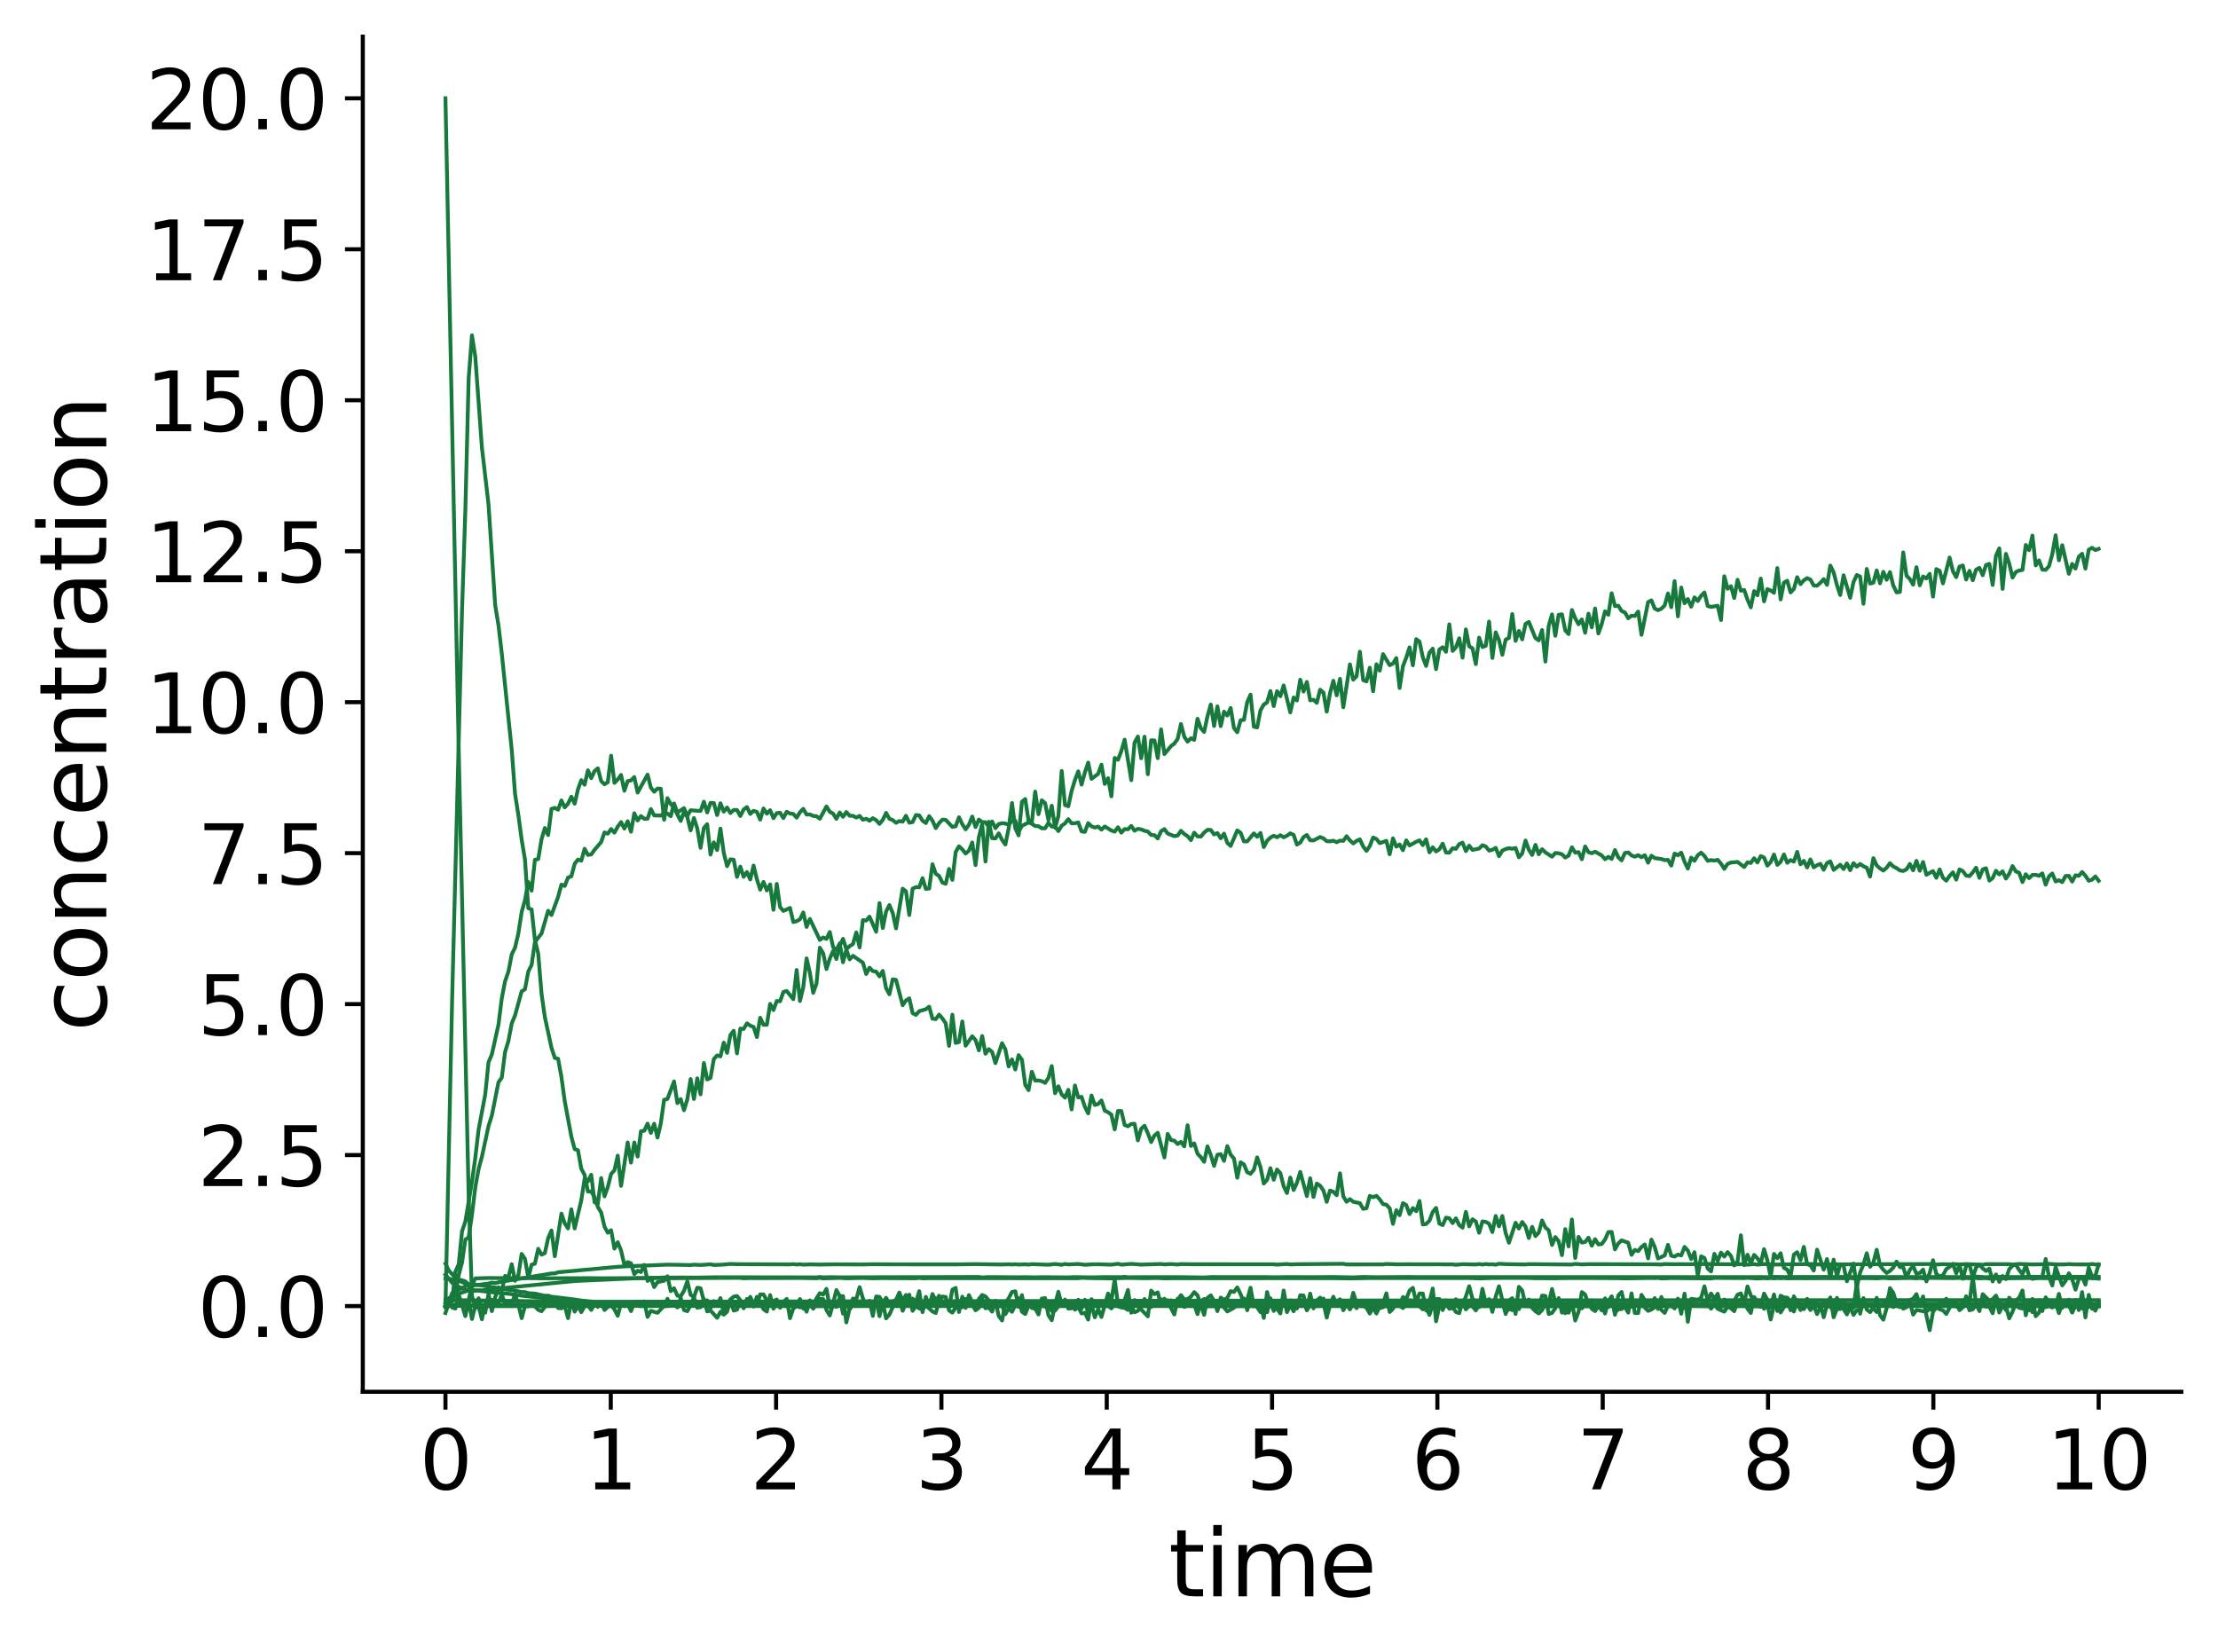<?xml version="1.0" encoding="utf-8" standalone="no"?>
<!DOCTYPE svg PUBLIC "-//W3C//DTD SVG 1.1//EN"
  "http://www.w3.org/Graphics/SVG/1.1/DTD/svg11.dtd">
<svg xmlns:xlink="http://www.w3.org/1999/xlink" width="435.566pt" height="324.418pt" viewBox="0 0 435.566 324.418" xmlns="http://www.w3.org/2000/svg" version="1.1">
 <defs>
  <style type="text/css">*{stroke-linejoin: round; stroke-linecap: butt}</style>
 </defs>
 <g id="figure_1">
  <g id="patch_1">
   <path d="M 0 324.418 
L 435.566 324.418 
L 435.566 0 
L 0 0 
z
" style="fill: #ffffff"/>
  </g>
  <g id="axes_1">
   <g id="patch_2">
    <path d="M 71.246 273.312 
L 428.366 273.312 
L 428.366 7.2 
L 71.246 7.2 
z
" style="fill: #ffffff"/>
   </g>
   <g id="matplotlib.axis_1">
    <g id="xtick_1">
     <g id="line2d_1">
      <defs>
       <path id="mcf2a61aadd" d="M 0 0 
L 0 3.5 
" style="stroke: #000000; stroke-width: 0.8"/>
      </defs>
      <g>
       <use xlink:href="#mcf2a61aadd" x="87.478" y="273.312" style="stroke: #000000; stroke-width: 0.8"/>
      </g>
     </g>
     <g id="text_1">
      <!-- 0 -->
      <g transform="translate(82.388 292.469) scale(0.16 -0.16)">
       <defs>
        <path id="DejaVuSans-30" d="M 2034 4250 
Q 1547 4250 1301 3770 
Q 1056 3291 1056 2328 
Q 1056 1369 1301 889 
Q 1547 409 2034 409 
Q 2525 409 2770 889 
Q 3016 1369 3016 2328 
Q 3016 3291 2770 3770 
Q 2525 4250 2034 4250 
z
M 2034 4750 
Q 2819 4750 3233 4129 
Q 3647 3509 3647 2328 
Q 3647 1150 3233 529 
Q 2819 -91 2034 -91 
Q 1250 -91 836 529 
Q 422 1150 422 2328 
Q 422 3509 836 4129 
Q 1250 4750 2034 4750 
z
" transform="scale(0.016)"/>
       </defs>
       <use xlink:href="#DejaVuSans-30"/>
      </g>
     </g>
    </g>
    <g id="xtick_2">
     <g id="line2d_2">
      <g>
       <use xlink:href="#mcf2a61aadd" x="119.944" y="273.312" style="stroke: #000000; stroke-width: 0.8"/>
      </g>
     </g>
     <g id="text_2">
      <!-- 1 -->
      <g transform="translate(114.854 292.469) scale(0.16 -0.16)">
       <defs>
        <path id="DejaVuSans-31" d="M 794 531 
L 1825 531 
L 1825 4091 
L 703 3866 
L 703 4441 
L 1819 4666 
L 2450 4666 
L 2450 531 
L 3481 531 
L 3481 0 
L 794 0 
L 794 531 
z
" transform="scale(0.016)"/>
       </defs>
       <use xlink:href="#DejaVuSans-31"/>
      </g>
     </g>
    </g>
    <g id="xtick_3">
     <g id="line2d_3">
      <g>
       <use xlink:href="#mcf2a61aadd" x="152.409" y="273.312" style="stroke: #000000; stroke-width: 0.8"/>
      </g>
     </g>
     <g id="text_3">
      <!-- 2 -->
      <g transform="translate(147.319 292.469) scale(0.16 -0.16)">
       <defs>
        <path id="DejaVuSans-32" d="M 1228 531 
L 3431 531 
L 3431 0 
L 469 0 
L 469 531 
Q 828 903 1448 1529 
Q 2069 2156 2228 2338 
Q 2531 2678 2651 2914 
Q 2772 3150 2772 3378 
Q 2772 3750 2511 3984 
Q 2250 4219 1831 4219 
Q 1534 4219 1204 4116 
Q 875 4013 500 3803 
L 500 4441 
Q 881 4594 1212 4672 
Q 1544 4750 1819 4750 
Q 2544 4750 2975 4387 
Q 3406 4025 3406 3419 
Q 3406 3131 3298 2873 
Q 3191 2616 2906 2266 
Q 2828 2175 2409 1742 
Q 1991 1309 1228 531 
z
" transform="scale(0.016)"/>
       </defs>
       <use xlink:href="#DejaVuSans-32"/>
      </g>
     </g>
    </g>
    <g id="xtick_4">
     <g id="line2d_4">
      <g>
       <use xlink:href="#mcf2a61aadd" x="184.875" y="273.312" style="stroke: #000000; stroke-width: 0.8"/>
      </g>
     </g>
     <g id="text_4">
      <!-- 3 -->
      <g transform="translate(179.785 292.469) scale(0.16 -0.16)">
       <defs>
        <path id="DejaVuSans-33" d="M 2597 2516 
Q 3050 2419 3304 2112 
Q 3559 1806 3559 1356 
Q 3559 666 3084 287 
Q 2609 -91 1734 -91 
Q 1441 -91 1130 -33 
Q 819 25 488 141 
L 488 750 
Q 750 597 1062 519 
Q 1375 441 1716 441 
Q 2309 441 2620 675 
Q 2931 909 2931 1356 
Q 2931 1769 2642 2001 
Q 2353 2234 1838 2234 
L 1294 2234 
L 1294 2753 
L 1863 2753 
Q 2328 2753 2575 2939 
Q 2822 3125 2822 3475 
Q 2822 3834 2567 4026 
Q 2313 4219 1838 4219 
Q 1578 4219 1281 4162 
Q 984 4106 628 3988 
L 628 4550 
Q 988 4650 1302 4700 
Q 1616 4750 1894 4750 
Q 2613 4750 3031 4423 
Q 3450 4097 3450 3541 
Q 3450 3153 3228 2886 
Q 3006 2619 2597 2516 
z
" transform="scale(0.016)"/>
       </defs>
       <use xlink:href="#DejaVuSans-33"/>
      </g>
     </g>
    </g>
    <g id="xtick_5">
     <g id="line2d_5">
      <g>
       <use xlink:href="#mcf2a61aadd" x="217.34" y="273.312" style="stroke: #000000; stroke-width: 0.8"/>
      </g>
     </g>
     <g id="text_5">
      <!-- 4 -->
      <g transform="translate(212.25 292.469) scale(0.16 -0.16)">
       <defs>
        <path id="DejaVuSans-34" d="M 2419 4116 
L 825 1625 
L 2419 1625 
L 2419 4116 
z
M 2253 4666 
L 3047 4666 
L 3047 1625 
L 3713 1625 
L 3713 1100 
L 3047 1100 
L 3047 0 
L 2419 0 
L 2419 1100 
L 313 1100 
L 313 1709 
L 2253 4666 
z
" transform="scale(0.016)"/>
       </defs>
       <use xlink:href="#DejaVuSans-34"/>
      </g>
     </g>
    </g>
    <g id="xtick_6">
     <g id="line2d_6">
      <g>
       <use xlink:href="#mcf2a61aadd" x="249.806" y="273.312" style="stroke: #000000; stroke-width: 0.8"/>
      </g>
     </g>
     <g id="text_6">
      <!-- 5 -->
      <g transform="translate(244.716 292.469) scale(0.16 -0.16)">
       <defs>
        <path id="DejaVuSans-35" d="M 691 4666 
L 3169 4666 
L 3169 4134 
L 1269 4134 
L 1269 2991 
Q 1406 3038 1543 3061 
Q 1681 3084 1819 3084 
Q 2600 3084 3056 2656 
Q 3513 2228 3513 1497 
Q 3513 744 3044 326 
Q 2575 -91 1722 -91 
Q 1428 -91 1123 -41 
Q 819 9 494 109 
L 494 744 
Q 775 591 1075 516 
Q 1375 441 1709 441 
Q 2250 441 2565 725 
Q 2881 1009 2881 1497 
Q 2881 1984 2565 2268 
Q 2250 2553 1709 2553 
Q 1456 2553 1204 2497 
Q 953 2441 691 2322 
L 691 4666 
z
" transform="scale(0.016)"/>
       </defs>
       <use xlink:href="#DejaVuSans-35"/>
      </g>
     </g>
    </g>
    <g id="xtick_7">
     <g id="line2d_7">
      <g>
       <use xlink:href="#mcf2a61aadd" x="282.271" y="273.312" style="stroke: #000000; stroke-width: 0.8"/>
      </g>
     </g>
     <g id="text_7">
      <!-- 6 -->
      <g transform="translate(277.181 292.469) scale(0.16 -0.16)">
       <defs>
        <path id="DejaVuSans-36" d="M 2113 2584 
Q 1688 2584 1439 2293 
Q 1191 2003 1191 1497 
Q 1191 994 1439 701 
Q 1688 409 2113 409 
Q 2538 409 2786 701 
Q 3034 994 3034 1497 
Q 3034 2003 2786 2293 
Q 2538 2584 2113 2584 
z
M 3366 4563 
L 3366 3988 
Q 3128 4100 2886 4159 
Q 2644 4219 2406 4219 
Q 1781 4219 1451 3797 
Q 1122 3375 1075 2522 
Q 1259 2794 1537 2939 
Q 1816 3084 2150 3084 
Q 2853 3084 3261 2657 
Q 3669 2231 3669 1497 
Q 3669 778 3244 343 
Q 2819 -91 2113 -91 
Q 1303 -91 875 529 
Q 447 1150 447 2328 
Q 447 3434 972 4092 
Q 1497 4750 2381 4750 
Q 2619 4750 2861 4703 
Q 3103 4656 3366 4563 
z
" transform="scale(0.016)"/>
       </defs>
       <use xlink:href="#DejaVuSans-36"/>
      </g>
     </g>
    </g>
    <g id="xtick_8">
     <g id="line2d_8">
      <g>
       <use xlink:href="#mcf2a61aadd" x="314.737" y="273.312" style="stroke: #000000; stroke-width: 0.8"/>
      </g>
     </g>
     <g id="text_8">
      <!-- 7 -->
      <g transform="translate(309.647 292.469) scale(0.16 -0.16)">
       <defs>
        <path id="DejaVuSans-37" d="M 525 4666 
L 3525 4666 
L 3525 4397 
L 1831 0 
L 1172 0 
L 2766 4134 
L 525 4134 
L 525 4666 
z
" transform="scale(0.016)"/>
       </defs>
       <use xlink:href="#DejaVuSans-37"/>
      </g>
     </g>
    </g>
    <g id="xtick_9">
     <g id="line2d_9">
      <g>
       <use xlink:href="#mcf2a61aadd" x="347.202" y="273.312" style="stroke: #000000; stroke-width: 0.8"/>
      </g>
     </g>
     <g id="text_9">
      <!-- 8 -->
      <g transform="translate(342.112 292.469) scale(0.16 -0.16)">
       <defs>
        <path id="DejaVuSans-38" d="M 2034 2216 
Q 1584 2216 1326 1975 
Q 1069 1734 1069 1313 
Q 1069 891 1326 650 
Q 1584 409 2034 409 
Q 2484 409 2743 651 
Q 3003 894 3003 1313 
Q 3003 1734 2745 1975 
Q 2488 2216 2034 2216 
z
M 1403 2484 
Q 997 2584 770 2862 
Q 544 3141 544 3541 
Q 544 4100 942 4425 
Q 1341 4750 2034 4750 
Q 2731 4750 3128 4425 
Q 3525 4100 3525 3541 
Q 3525 3141 3298 2862 
Q 3072 2584 2669 2484 
Q 3125 2378 3379 2068 
Q 3634 1759 3634 1313 
Q 3634 634 3220 271 
Q 2806 -91 2034 -91 
Q 1263 -91 848 271 
Q 434 634 434 1313 
Q 434 1759 690 2068 
Q 947 2378 1403 2484 
z
M 1172 3481 
Q 1172 3119 1398 2916 
Q 1625 2713 2034 2713 
Q 2441 2713 2670 2916 
Q 2900 3119 2900 3481 
Q 2900 3844 2670 4047 
Q 2441 4250 2034 4250 
Q 1625 4250 1398 4047 
Q 1172 3844 1172 3481 
z
" transform="scale(0.016)"/>
       </defs>
       <use xlink:href="#DejaVuSans-38"/>
      </g>
     </g>
    </g>
    <g id="xtick_10">
     <g id="line2d_10">
      <g>
       <use xlink:href="#mcf2a61aadd" x="379.667" y="273.312" style="stroke: #000000; stroke-width: 0.8"/>
      </g>
     </g>
     <g id="text_10">
      <!-- 9 -->
      <g transform="translate(374.577 292.469) scale(0.16 -0.16)">
       <defs>
        <path id="DejaVuSans-39" d="M 703 97 
L 703 672 
Q 941 559 1184 500 
Q 1428 441 1663 441 
Q 2288 441 2617 861 
Q 2947 1281 2994 2138 
Q 2813 1869 2534 1725 
Q 2256 1581 1919 1581 
Q 1219 1581 811 2004 
Q 403 2428 403 3163 
Q 403 3881 828 4315 
Q 1253 4750 1959 4750 
Q 2769 4750 3195 4129 
Q 3622 3509 3622 2328 
Q 3622 1225 3098 567 
Q 2575 -91 1691 -91 
Q 1453 -91 1209 -44 
Q 966 3 703 97 
z
M 1959 2075 
Q 2384 2075 2632 2365 
Q 2881 2656 2881 3163 
Q 2881 3666 2632 3958 
Q 2384 4250 1959 4250 
Q 1534 4250 1286 3958 
Q 1038 3666 1038 3163 
Q 1038 2656 1286 2365 
Q 1534 2075 1959 2075 
z
" transform="scale(0.016)"/>
       </defs>
       <use xlink:href="#DejaVuSans-39"/>
      </g>
     </g>
    </g>
    <g id="xtick_11">
     <g id="line2d_11">
      <g>
       <use xlink:href="#mcf2a61aadd" x="412.133" y="273.312" style="stroke: #000000; stroke-width: 0.8"/>
      </g>
     </g>
     <g id="text_11">
      <!-- 10 -->
      <g transform="translate(401.953 292.469) scale(0.16 -0.16)">
       <use xlink:href="#DejaVuSans-31"/>
       <use xlink:href="#DejaVuSans-30" x="63.623"/>
      </g>
     </g>
    </g>
    <g id="text_12">
     <!-- time -->
     <g transform="translate(229.473 313.474) scale(0.18 -0.18)">
      <defs>
       <path id="DejaVuSans-74" d="M 1172 4494 
L 1172 3500 
L 2356 3500 
L 2356 3053 
L 1172 3053 
L 1172 1153 
Q 1172 725 1289 603 
Q 1406 481 1766 481 
L 2356 481 
L 2356 0 
L 1766 0 
Q 1100 0 847 248 
Q 594 497 594 1153 
L 594 3053 
L 172 3053 
L 172 3500 
L 594 3500 
L 594 4494 
L 1172 4494 
z
" transform="scale(0.016)"/>
       <path id="DejaVuSans-69" d="M 603 3500 
L 1178 3500 
L 1178 0 
L 603 0 
L 603 3500 
z
M 603 4863 
L 1178 4863 
L 1178 4134 
L 603 4134 
L 603 4863 
z
" transform="scale(0.016)"/>
       <path id="DejaVuSans-6d" d="M 3328 2828 
Q 3544 3216 3844 3400 
Q 4144 3584 4550 3584 
Q 5097 3584 5394 3201 
Q 5691 2819 5691 2113 
L 5691 0 
L 5113 0 
L 5113 2094 
Q 5113 2597 4934 2840 
Q 4756 3084 4391 3084 
Q 3944 3084 3684 2787 
Q 3425 2491 3425 1978 
L 3425 0 
L 2847 0 
L 2847 2094 
Q 2847 2600 2669 2842 
Q 2491 3084 2119 3084 
Q 1678 3084 1418 2786 
Q 1159 2488 1159 1978 
L 1159 0 
L 581 0 
L 581 3500 
L 1159 3500 
L 1159 2956 
Q 1356 3278 1631 3431 
Q 1906 3584 2284 3584 
Q 2666 3584 2933 3390 
Q 3200 3197 3328 2828 
z
" transform="scale(0.016)"/>
       <path id="DejaVuSans-65" d="M 3597 1894 
L 3597 1613 
L 953 1613 
Q 991 1019 1311 708 
Q 1631 397 2203 397 
Q 2534 397 2845 478 
Q 3156 559 3463 722 
L 3463 178 
Q 3153 47 2828 -22 
Q 2503 -91 2169 -91 
Q 1331 -91 842 396 
Q 353 884 353 1716 
Q 353 2575 817 3079 
Q 1281 3584 2069 3584 
Q 2775 3584 3186 3129 
Q 3597 2675 3597 1894 
z
M 3022 2063 
Q 3016 2534 2758 2815 
Q 2500 3097 2075 3097 
Q 1594 3097 1305 2825 
Q 1016 2553 972 2059 
L 3022 2063 
z
" transform="scale(0.016)"/>
      </defs>
      <use xlink:href="#DejaVuSans-74"/>
      <use xlink:href="#DejaVuSans-69" x="39.209"/>
      <use xlink:href="#DejaVuSans-6d" x="66.992"/>
      <use xlink:href="#DejaVuSans-65" x="164.404"/>
     </g>
    </g>
   </g>
   <g id="matplotlib.axis_2">
    <g id="ytick_1">
     <g id="line2d_12">
      <defs>
       <path id="mfbc5df0e4e" d="M 0 0 
L -3.5 0 
" style="stroke: #000000; stroke-width: 0.8"/>
      </defs>
      <g>
       <use xlink:href="#mfbc5df0e4e" x="71.246" y="256.474" style="stroke: #000000; stroke-width: 0.8"/>
      </g>
     </g>
     <g id="text_13">
      <!-- 0.0 -->
      <g transform="translate(38.801 262.552) scale(0.16 -0.16)">
       <defs>
        <path id="DejaVuSans-2e" d="M 684 794 
L 1344 794 
L 1344 0 
L 684 0 
L 684 794 
z
" transform="scale(0.016)"/>
       </defs>
       <use xlink:href="#DejaVuSans-30"/>
       <use xlink:href="#DejaVuSans-2e" x="63.623"/>
       <use xlink:href="#DejaVuSans-30" x="95.41"/>
      </g>
     </g>
    </g>
    <g id="ytick_2">
     <g id="line2d_13">
      <g>
       <use xlink:href="#mfbc5df0e4e" x="71.246" y="226.828" style="stroke: #000000; stroke-width: 0.8"/>
      </g>
     </g>
     <g id="text_14">
      <!-- 2.5 -->
      <g transform="translate(38.801 232.907) scale(0.16 -0.16)">
       <use xlink:href="#DejaVuSans-32"/>
       <use xlink:href="#DejaVuSans-2e" x="63.623"/>
       <use xlink:href="#DejaVuSans-35" x="95.41"/>
      </g>
     </g>
    </g>
    <g id="ytick_3">
     <g id="line2d_14">
      <g>
       <use xlink:href="#mfbc5df0e4e" x="71.246" y="197.182" style="stroke: #000000; stroke-width: 0.8"/>
      </g>
     </g>
     <g id="text_15">
      <!-- 5.0 -->
      <g transform="translate(38.801 203.261) scale(0.16 -0.16)">
       <use xlink:href="#DejaVuSans-35"/>
       <use xlink:href="#DejaVuSans-2e" x="63.623"/>
       <use xlink:href="#DejaVuSans-30" x="95.41"/>
      </g>
     </g>
    </g>
    <g id="ytick_4">
     <g id="line2d_15">
      <g>
       <use xlink:href="#mfbc5df0e4e" x="71.246" y="167.536" style="stroke: #000000; stroke-width: 0.8"/>
      </g>
     </g>
     <g id="text_16">
      <!-- 7.5 -->
      <g transform="translate(38.801 173.615) scale(0.16 -0.16)">
       <use xlink:href="#DejaVuSans-37"/>
       <use xlink:href="#DejaVuSans-2e" x="63.623"/>
       <use xlink:href="#DejaVuSans-35" x="95.41"/>
      </g>
     </g>
    </g>
    <g id="ytick_5">
     <g id="line2d_16">
      <g>
       <use xlink:href="#mfbc5df0e4e" x="71.246" y="137.89" style="stroke: #000000; stroke-width: 0.8"/>
      </g>
     </g>
     <g id="text_17">
      <!-- 10.0 -->
      <g transform="translate(28.621 143.969) scale(0.16 -0.16)">
       <use xlink:href="#DejaVuSans-31"/>
       <use xlink:href="#DejaVuSans-30" x="63.623"/>
       <use xlink:href="#DejaVuSans-2e" x="127.246"/>
       <use xlink:href="#DejaVuSans-30" x="159.033"/>
      </g>
     </g>
    </g>
    <g id="ytick_6">
     <g id="line2d_17">
      <g>
       <use xlink:href="#mfbc5df0e4e" x="71.246" y="108.245" style="stroke: #000000; stroke-width: 0.8"/>
      </g>
     </g>
     <g id="text_18">
      <!-- 12.5 -->
      <g transform="translate(28.621 114.323) scale(0.16 -0.16)">
       <use xlink:href="#DejaVuSans-31"/>
       <use xlink:href="#DejaVuSans-32" x="63.623"/>
       <use xlink:href="#DejaVuSans-2e" x="127.246"/>
       <use xlink:href="#DejaVuSans-35" x="159.033"/>
      </g>
     </g>
    </g>
    <g id="ytick_7">
     <g id="line2d_18">
      <g>
       <use xlink:href="#mfbc5df0e4e" x="71.246" y="78.599" style="stroke: #000000; stroke-width: 0.8"/>
      </g>
     </g>
     <g id="text_19">
      <!-- 15.0 -->
      <g transform="translate(28.621 84.678) scale(0.16 -0.16)">
       <use xlink:href="#DejaVuSans-31"/>
       <use xlink:href="#DejaVuSans-35" x="63.623"/>
       <use xlink:href="#DejaVuSans-2e" x="127.246"/>
       <use xlink:href="#DejaVuSans-30" x="159.033"/>
      </g>
     </g>
    </g>
    <g id="ytick_8">
     <g id="line2d_19">
      <g>
       <use xlink:href="#mfbc5df0e4e" x="71.246" y="48.953" style="stroke: #000000; stroke-width: 0.8"/>
      </g>
     </g>
     <g id="text_20">
      <!-- 17.5 -->
      <g transform="translate(28.621 55.032) scale(0.16 -0.16)">
       <use xlink:href="#DejaVuSans-31"/>
       <use xlink:href="#DejaVuSans-37" x="63.623"/>
       <use xlink:href="#DejaVuSans-2e" x="127.246"/>
       <use xlink:href="#DejaVuSans-35" x="159.033"/>
      </g>
     </g>
    </g>
    <g id="ytick_9">
     <g id="line2d_20">
      <g>
       <use xlink:href="#mfbc5df0e4e" x="71.246" y="19.307" style="stroke: #000000; stroke-width: 0.8"/>
      </g>
     </g>
     <g id="text_21">
      <!-- 20.0 -->
      <g transform="translate(28.621 25.386) scale(0.16 -0.16)">
       <use xlink:href="#DejaVuSans-32"/>
       <use xlink:href="#DejaVuSans-30" x="63.623"/>
       <use xlink:href="#DejaVuSans-2e" x="127.246"/>
       <use xlink:href="#DejaVuSans-30" x="159.033"/>
      </g>
     </g>
    </g>
    <g id="text_22">
     <!-- concentration -->
     <g transform="translate(20.877 202.588) rotate(-90) scale(0.18 -0.18)">
      <defs>
       <path id="DejaVuSans-63" d="M 3122 3366 
L 3122 2828 
Q 2878 2963 2633 3030 
Q 2388 3097 2138 3097 
Q 1578 3097 1268 2742 
Q 959 2388 959 1747 
Q 959 1106 1268 751 
Q 1578 397 2138 397 
Q 2388 397 2633 464 
Q 2878 531 3122 666 
L 3122 134 
Q 2881 22 2623 -34 
Q 2366 -91 2075 -91 
Q 1284 -91 818 406 
Q 353 903 353 1747 
Q 353 2603 823 3093 
Q 1294 3584 2113 3584 
Q 2378 3584 2631 3529 
Q 2884 3475 3122 3366 
z
" transform="scale(0.016)"/>
       <path id="DejaVuSans-6f" d="M 1959 3097 
Q 1497 3097 1228 2736 
Q 959 2375 959 1747 
Q 959 1119 1226 758 
Q 1494 397 1959 397 
Q 2419 397 2687 759 
Q 2956 1122 2956 1747 
Q 2956 2369 2687 2733 
Q 2419 3097 1959 3097 
z
M 1959 3584 
Q 2709 3584 3137 3096 
Q 3566 2609 3566 1747 
Q 3566 888 3137 398 
Q 2709 -91 1959 -91 
Q 1206 -91 779 398 
Q 353 888 353 1747 
Q 353 2609 779 3096 
Q 1206 3584 1959 3584 
z
" transform="scale(0.016)"/>
       <path id="DejaVuSans-6e" d="M 3513 2113 
L 3513 0 
L 2938 0 
L 2938 2094 
Q 2938 2591 2744 2837 
Q 2550 3084 2163 3084 
Q 1697 3084 1428 2787 
Q 1159 2491 1159 1978 
L 1159 0 
L 581 0 
L 581 3500 
L 1159 3500 
L 1159 2956 
Q 1366 3272 1645 3428 
Q 1925 3584 2291 3584 
Q 2894 3584 3203 3211 
Q 3513 2838 3513 2113 
z
" transform="scale(0.016)"/>
       <path id="DejaVuSans-72" d="M 2631 2963 
Q 2534 3019 2420 3045 
Q 2306 3072 2169 3072 
Q 1681 3072 1420 2755 
Q 1159 2438 1159 1844 
L 1159 0 
L 581 0 
L 581 3500 
L 1159 3500 
L 1159 2956 
Q 1341 3275 1631 3429 
Q 1922 3584 2338 3584 
Q 2397 3584 2469 3576 
Q 2541 3569 2628 3553 
L 2631 2963 
z
" transform="scale(0.016)"/>
       <path id="DejaVuSans-61" d="M 2194 1759 
Q 1497 1759 1228 1600 
Q 959 1441 959 1056 
Q 959 750 1161 570 
Q 1363 391 1709 391 
Q 2188 391 2477 730 
Q 2766 1069 2766 1631 
L 2766 1759 
L 2194 1759 
z
M 3341 1997 
L 3341 0 
L 2766 0 
L 2766 531 
Q 2569 213 2275 61 
Q 1981 -91 1556 -91 
Q 1019 -91 701 211 
Q 384 513 384 1019 
Q 384 1609 779 1909 
Q 1175 2209 1959 2209 
L 2766 2209 
L 2766 2266 
Q 2766 2663 2505 2880 
Q 2244 3097 1772 3097 
Q 1472 3097 1187 3025 
Q 903 2953 641 2809 
L 641 3341 
Q 956 3463 1253 3523 
Q 1550 3584 1831 3584 
Q 2591 3584 2966 3190 
Q 3341 2797 3341 1997 
z
" transform="scale(0.016)"/>
      </defs>
      <use xlink:href="#DejaVuSans-63"/>
      <use xlink:href="#DejaVuSans-6f" x="54.98"/>
      <use xlink:href="#DejaVuSans-6e" x="116.162"/>
      <use xlink:href="#DejaVuSans-63" x="179.541"/>
      <use xlink:href="#DejaVuSans-65" x="234.521"/>
      <use xlink:href="#DejaVuSans-6e" x="296.045"/>
      <use xlink:href="#DejaVuSans-74" x="359.424"/>
      <use xlink:href="#DejaVuSans-72" x="398.633"/>
      <use xlink:href="#DejaVuSans-61" x="439.746"/>
      <use xlink:href="#DejaVuSans-74" x="501.025"/>
      <use xlink:href="#DejaVuSans-69" x="540.234"/>
      <use xlink:href="#DejaVuSans-6f" x="568.018"/>
      <use xlink:href="#DejaVuSans-6e" x="629.199"/>
     </g>
    </g>
   </g>
   <g id="line2d_21">
    <path d="M 87.478 19.296 
L 90.081 147.142 
L 92.033 234.76 
L 92.683 254.495 
L 93.334 256.86 
L 93.984 256.514 
L 94.635 259.078 
L 95.286 255.777 
L 95.936 256.489 
L 96.587 255.243 
L 97.238 255.716 
L 97.888 255.932 
L 98.539 254.174 
L 99.189 256.105 
L 100.491 256.076 
L 101.141 254.141 
L 101.792 256.131 
L 102.442 258.853 
L 103.093 256.498 
L 103.744 256.521 
L 104.394 255.829 
L 105.695 257.224 
L 106.346 257.494 
L 106.997 256.628 
L 107.647 256.056 
L 108.298 255.08 
L 108.948 255.038 
L 109.599 256.862 
L 110.25 256.917 
L 110.9 256.455 
L 111.551 258.853 
L 112.202 255.356 
L 112.852 257.571 
L 113.503 256.443 
L 114.153 257.673 
L 114.804 256.486 
L 115.455 256.301 
L 116.105 257.238 
L 116.756 256.029 
L 117.406 256.637 
L 118.057 255.782 
L 118.708 257.25 
L 119.358 256.644 
L 120.009 256.304 
L 120.659 257.117 
L 121.31 258.383 
L 121.961 255.973 
L 122.611 256.529 
L 123.262 256.023 
L 123.913 257.468 
L 124.563 255.772 
L 125.214 255.809 
L 125.864 256.468 
L 126.515 255.556 
L 127.166 258.598 
L 127.816 257.42 
L 129.117 257.803 
L 130.419 256.43 
L 131.069 255.048 
L 131.72 256.379 
L 132.37 255.908 
L 133.021 256.744 
L 133.672 254.84 
L 134.322 257.255 
L 134.973 257.482 
L 135.624 256.289 
L 136.274 254.756 
L 136.925 256.805 
L 137.575 256.686 
L 138.226 255.104 
L 138.877 257.536 
L 139.527 257.34 
L 140.828 258.779 
L 141.479 257.61 
L 142.13 258.164 
L 142.78 257.589 
L 143.431 255.184 
L 144.081 257.361 
L 144.732 257.184 
L 145.383 255.364 
L 146.033 256.482 
L 146.684 255.064 
L 147.335 255.726 
L 147.985 256.56 
L 148.636 254.658 
L 149.937 257.089 
L 150.588 257.569 
L 151.238 254.326 
L 151.889 257.001 
L 152.539 255.82 
L 153.19 256.029 
L 153.841 255.697 
L 154.491 255.065 
L 155.142 258.865 
L 155.792 256.892 
L 156.443 256.564 
L 157.094 255.092 
L 157.744 256.967 
L 158.395 257.128 
L 159.045 255.83 
L 159.696 257 
L 160.347 255.809 
L 160.997 255.048 
L 161.648 255.1 
L 162.299 257.266 
L 162.949 258.326 
L 163.6 255.995 
L 164.25 256.635 
L 164.901 254.838 
L 165.552 257.966 
L 166.202 255.887 
L 166.853 257.103 
L 167.503 256.247 
L 168.154 255.633 
L 168.805 256.149 
L 169.455 256.273 
L 170.106 255.671 
L 170.756 256.382 
L 171.407 256.568 
L 172.058 255.08 
L 172.708 258.463 
L 173.359 255.784 
L 174.01 254.859 
L 174.66 256.013 
L 175.961 255.226 
L 176.612 255.035 
L 177.263 257.406 
L 178.564 254.243 
L 179.214 257.415 
L 179.865 256.44 
L 180.516 256.949 
L 181.166 257.133 
L 181.817 256.35 
L 183.118 257.538 
L 183.769 257.838 
L 184.419 255.391 
L 185.07 254.608 
L 185.721 254.699 
L 186.371 257.324 
L 187.022 257.766 
L 188.323 255.781 
L 188.974 256.701 
L 189.624 255.075 
L 190.275 255.522 
L 190.925 256.178 
L 191.576 257.304 
L 192.227 256.826 
L 192.877 254.954 
L 193.528 256.91 
L 194.178 256.764 
L 194.829 257.569 
L 195.48 255.488 
L 196.13 256.558 
L 196.781 256.321 
L 197.431 258.058 
L 198.082 256.963 
L 198.733 257.609 
L 200.034 254.949 
L 200.685 257.579 
L 201.335 258.036 
L 201.986 256.394 
L 202.636 255.82 
L 203.287 256.985 
L 203.938 256.866 
L 204.588 256.266 
L 205.239 256.599 
L 205.889 256.172 
L 206.54 257.433 
L 207.191 257.375 
L 208.492 255.671 
L 209.142 255.983 
L 209.793 256.703 
L 210.444 256.143 
L 211.094 257.181 
L 211.745 256.656 
L 212.396 257.923 
L 213.046 257.789 
L 213.697 259.137 
L 214.347 255.122 
L 214.998 255.929 
L 215.649 255.835 
L 216.299 255.921 
L 217.6 256.389 
L 218.251 256.942 
L 218.902 256.015 
L 219.552 256.524 
L 220.203 256.746 
L 220.853 256.838 
L 221.504 257.241 
L 222.155 256.52 
L 222.805 257.699 
L 223.456 257.407 
L 224.757 255.092 
L 225.408 256.406 
L 226.058 256.674 
L 226.709 255.958 
L 228.01 255.138 
L 228.661 256.411 
L 229.311 255.328 
L 229.962 256.894 
L 230.613 258.128 
L 231.263 255.024 
L 232.564 256.646 
L 233.215 256.398 
L 233.866 255.44 
L 234.516 256.198 
L 235.167 258.054 
L 235.818 255.573 
L 236.468 255.084 
L 237.119 255.206 
L 237.769 255.959 
L 238.42 255.766 
L 239.071 256.991 
L 239.721 255.966 
L 241.022 257.538 
L 242.324 256.811 
L 242.974 256.233 
L 243.625 256.344 
L 244.275 254.994 
L 244.926 257.3 
L 245.577 254.766 
L 247.528 257.669 
L 248.179 255.7 
L 248.83 257.68 
L 249.48 254.945 
L 250.131 257.433 
L 250.782 255.619 
L 251.432 256.899 
L 252.083 254.735 
L 252.733 257.676 
L 253.384 256.285 
L 254.035 257.493 
L 254.685 255.582 
L 255.336 255.406 
L 255.986 255.345 
L 256.637 257.312 
L 257.288 256.25 
L 257.938 256.445 
L 259.89 254.996 
L 260.541 258.084 
L 261.191 256.357 
L 261.842 255.045 
L 262.493 255.739 
L 263.143 255.144 
L 263.794 257.298 
L 264.444 256.094 
L 265.095 257.141 
L 265.746 255.908 
L 266.396 256.897 
L 267.047 255.845 
L 268.348 256.384 
L 268.999 257.207 
L 269.649 256.992 
L 270.3 257.029 
L 271.601 256.707 
L 272.252 256.12 
L 272.902 257.029 
L 273.553 255.539 
L 274.204 256.278 
L 274.854 256.439 
L 275.505 256.865 
L 276.806 255.334 
L 277.457 255.732 
L 278.107 255.905 
L 279.408 257.126 
L 280.059 256.657 
L 280.71 258.211 
L 281.36 256.144 
L 282.011 255.103 
L 282.661 255.098 
L 283.312 257.268 
L 283.963 255.567 
L 284.613 256.244 
L 285.264 256.647 
L 285.914 257.647 
L 286.565 257.871 
L 287.216 255.428 
L 287.866 257.129 
L 288.517 256.347 
L 289.168 256.528 
L 289.818 257.331 
L 290.469 256.161 
L 291.119 256.447 
L 291.77 255.329 
L 292.421 255.465 
L 293.071 256.164 
L 293.722 255.249 
L 294.372 256.08 
L 295.023 255.203 
L 295.674 257.755 
L 296.324 257.008 
L 296.975 257.279 
L 297.625 256.248 
L 298.276 257.083 
L 298.927 255.325 
L 299.577 256.031 
L 300.879 255.453 
L 301.529 257.081 
L 302.18 256.938 
L 302.83 254.421 
L 303.481 254.502 
L 304.132 258.033 
L 304.782 257.812 
L 305.433 256.901 
L 306.083 254.911 
L 306.734 257.767 
L 307.385 257.419 
L 308.035 257.781 
L 308.686 256.301 
L 309.336 255.879 
L 309.987 256.209 
L 310.638 256.929 
L 311.288 255.995 
L 311.939 255.65 
L 312.59 257.013 
L 313.24 257.464 
L 313.891 256.422 
L 314.541 257.319 
L 315.192 254.964 
L 315.843 256.671 
L 316.493 254.713 
L 317.144 257.781 
L 317.794 257.106 
L 318.445 257.063 
L 319.096 256.534 
L 319.746 256.72 
L 320.397 256.585 
L 321.047 255.86 
L 321.698 256.283 
L 322.349 255.816 
L 322.999 256.776 
L 323.65 257.421 
L 324.301 257.149 
L 324.951 256.733 
L 325.602 256.143 
L 326.252 257.236 
L 326.903 257.817 
L 327.554 256.4 
L 328.204 256.5 
L 328.855 256.713 
L 329.505 255.463 
L 330.156 256.368 
L 330.807 256.884 
L 331.457 255.903 
L 332.108 256.417 
L 332.758 256.009 
L 333.409 256.112 
L 334.06 256.383 
L 334.71 255.555 
L 335.361 256.041 
L 336.011 256.996 
L 336.662 255.831 
L 337.313 257.021 
L 338.614 257.571 
L 339.265 256.589 
L 339.915 256.907 
L 340.566 257.487 
L 341.216 255.463 
L 341.867 255.18 
L 342.518 255.308 
L 343.168 257 
L 343.819 257.838 
L 344.469 254.702 
L 345.12 255.562 
L 345.771 255.521 
L 346.421 257.014 
L 347.072 256.124 
L 347.722 259.111 
L 348.373 256.319 
L 349.024 256.402 
L 349.674 257.725 
L 350.325 256.682 
L 350.976 254.927 
L 351.626 257.299 
L 352.277 254.571 
L 353.578 257.264 
L 354.229 256.463 
L 354.879 255.06 
L 355.53 255.785 
L 356.18 255.947 
L 356.831 255.977 
L 357.482 256.132 
L 358.132 258.669 
L 358.783 256.267 
L 359.433 256.653 
L 360.084 257.256 
L 360.735 254.865 
L 361.385 256.341 
L 362.036 257.07 
L 362.687 258.118 
L 363.337 256.635 
L 363.988 258.211 
L 364.638 257.262 
L 365.289 257.443 
L 365.94 256.165 
L 366.59 256.328 
L 367.241 256.257 
L 368.542 257.648 
L 369.193 256.321 
L 369.843 255.962 
L 370.494 255.425 
L 371.144 253.917 
L 371.795 256.655 
L 372.446 256.288 
L 373.096 256.69 
L 373.747 255.957 
L 374.397 256.253 
L 375.048 255.61 
L 375.699 258.155 
L 376.349 257.249 
L 378.301 257.602 
L 378.952 256.98 
L 379.602 257.375 
L 380.253 256.266 
L 380.904 255.843 
L 381.554 255.828 
L 382.205 255.031 
L 382.855 256.141 
L 383.506 255.662 
L 384.157 256.555 
L 384.807 256.829 
L 385.458 255.614 
L 386.108 255.204 
L 386.759 257.313 
L 387.41 257.115 
L 388.06 256.105 
L 388.711 256.685 
L 389.362 255.271 
L 390.012 256.575 
L 390.663 256.593 
L 391.313 257.885 
L 391.964 255.018 
L 392.615 257.749 
L 393.265 256.427 
L 393.916 256.487 
L 394.566 258.896 
L 395.217 257.57 
L 395.868 255.846 
L 396.518 256.835 
L 397.169 256.956 
L 397.819 256.38 
L 398.47 257.327 
L 399.121 255.072 
L 399.771 258.462 
L 400.422 257.761 
L 401.073 255.58 
L 401.723 256.697 
L 402.374 256.399 
L 403.024 256.765 
L 403.675 255.809 
L 404.326 257.861 
L 404.976 255.968 
L 405.627 255.697 
L 406.277 255.227 
L 406.928 257.75 
L 407.579 256.393 
L 408.229 255.313 
L 408.88 256.952 
L 409.53 256.975 
L 410.181 256.615 
L 410.832 256.526 
L 411.482 257.389 
L 412.133 255.951 
L 412.133 255.951 
" clip-path="url(#pf751e2426b)" style="fill: none; stroke: #18793d; stroke-width: 0.75; stroke-linecap: square"/>
   </g>
   <g id="line2d_22">
    <path d="M 87.478 256.702 
L 88.78 196.633 
L 90.081 145.566 
L 90.731 119.909 
L 91.382 100.33 
L 92.033 74.332 
L 92.683 65.842 
L 93.334 70.032 
L 94.635 87.891 
L 95.936 99.048 
L 97.238 118.775 
L 97.888 122.772 
L 98.539 128.324 
L 99.84 140.955 
L 100.491 147.199 
L 101.141 155.886 
L 101.792 160.019 
L 102.442 164.868 
L 103.093 168.792 
L 103.744 178.341 
L 104.394 178.591 
L 105.045 184.57 
L 105.695 187.267 
L 106.346 195.17 
L 106.997 199.72 
L 108.298 205.739 
L 108.948 207.746 
L 109.599 207.921 
L 110.25 211.477 
L 110.9 216.238 
L 112.202 223.22 
L 112.852 225.651 
L 113.503 225.882 
L 114.153 229.508 
L 114.804 230.731 
L 115.455 233.996 
L 116.105 233.974 
L 116.756 235.06 
L 117.406 237.02 
L 118.057 238.106 
L 118.708 240.878 
L 119.358 242.069 
L 120.009 241.587 
L 120.659 245.193 
L 121.31 243.939 
L 121.961 245.568 
L 122.611 248.367 
L 123.262 247.844 
L 123.913 248.088 
L 124.563 250.208 
L 125.214 249.535 
L 125.864 249.794 
L 126.515 248.396 
L 127.166 251.55 
L 127.816 250.934 
L 128.467 252.748 
L 129.117 251.783 
L 130.419 251.499 
L 131.069 250.629 
L 131.72 253.554 
L 132.37 252.983 
L 133.021 254.431 
L 133.672 254.553 
L 134.322 253.472 
L 134.973 251.61 
L 135.624 254.288 
L 136.274 254.693 
L 136.925 252.874 
L 137.575 252.981 
L 138.226 255.498 
L 138.877 255.361 
L 139.527 256.864 
L 140.178 255.498 
L 140.828 256.153 
L 141.479 254.916 
L 142.13 257.951 
L 142.78 256.425 
L 143.431 255.194 
L 144.081 254.628 
L 144.732 254.507 
L 145.383 255.349 
L 146.033 256.914 
L 147.335 254.676 
L 147.985 256.073 
L 148.636 256.341 
L 149.286 254.183 
L 149.937 254.189 
L 150.588 255.4 
L 151.238 255.381 
L 151.889 255.498 
L 152.539 255.183 
L 153.19 256.818 
L 153.841 255.658 
L 155.142 255.776 
L 155.792 255.614 
L 156.443 256.36 
L 157.094 256.732 
L 157.744 255.937 
L 158.395 257.594 
L 159.045 255.355 
L 159.696 256.454 
L 160.347 254.96 
L 160.997 253.935 
L 161.648 254.234 
L 162.299 253.101 
L 162.949 256.76 
L 163.6 255.939 
L 164.25 253.335 
L 164.901 254.505 
L 165.552 254.538 
L 166.202 259.686 
L 166.853 256.905 
L 167.503 255.001 
L 168.154 255.137 
L 168.805 252.758 
L 169.455 254.983 
L 170.106 256.285 
L 170.756 255.449 
L 171.407 258.413 
L 172.058 254.594 
L 172.708 254.668 
L 173.359 255.822 
L 174.01 258.892 
L 174.66 258.142 
L 176.612 253.82 
L 177.263 255.427 
L 177.913 254.299 
L 178.564 256.433 
L 179.214 255.011 
L 179.865 255.738 
L 180.516 253.555 
L 181.166 257.673 
L 181.817 254.674 
L 182.467 256.431 
L 183.118 254.108 
L 183.769 255.462 
L 184.419 254.441 
L 185.07 256.013 
L 185.721 255.812 
L 186.371 256.74 
L 187.022 253.271 
L 187.672 252.914 
L 188.323 257.645 
L 188.974 254.633 
L 189.624 256.837 
L 190.275 254.332 
L 191.576 257.045 
L 192.227 255.077 
L 192.877 254.298 
L 193.528 254.594 
L 194.178 255.373 
L 194.829 255.725 
L 195.48 255.481 
L 196.13 258.436 
L 196.781 259.313 
L 197.431 255.874 
L 198.082 254.953 
L 198.733 253.704 
L 199.383 253.579 
L 200.034 256.631 
L 200.685 254.337 
L 201.335 257.814 
L 201.986 255.851 
L 202.636 256.855 
L 203.287 256.972 
L 203.938 258.122 
L 204.588 255.002 
L 205.239 254.917 
L 205.889 258.283 
L 206.54 259.263 
L 207.191 256.158 
L 207.841 253.667 
L 208.492 256.233 
L 209.142 255.208 
L 209.793 256.971 
L 210.444 256.899 
L 211.745 255.232 
L 212.396 256.978 
L 213.046 255.24 
L 213.697 257.991 
L 214.347 256.168 
L 214.998 258.681 
L 215.649 257.04 
L 216.299 258.621 
L 217.6 254.009 
L 218.251 255.396 
L 218.902 251.272 
L 219.552 256.192 
L 220.203 256.634 
L 220.853 255.316 
L 221.504 253.33 
L 222.155 257.788 
L 222.805 255.295 
L 223.456 255.922 
L 224.107 257.149 
L 225.408 258.503 
L 226.058 253.439 
L 226.709 254.143 
L 227.36 253.793 
L 228.01 256.408 
L 228.661 255.027 
L 229.311 256.131 
L 229.962 255.352 
L 230.613 256.289 
L 231.914 254.335 
L 232.564 255.164 
L 233.215 255.106 
L 233.866 254.634 
L 234.516 253.737 
L 235.167 254.378 
L 236.468 258.193 
L 237.119 254.885 
L 237.769 254.37 
L 238.42 255.483 
L 239.071 257.477 
L 239.721 254.815 
L 240.372 255.273 
L 241.022 254.87 
L 241.673 253.548 
L 242.324 253.702 
L 242.974 252.816 
L 243.625 254.137 
L 244.275 255.852 
L 244.926 255.232 
L 245.577 252.88 
L 246.227 256.537 
L 246.878 256.192 
L 247.528 255.995 
L 248.179 258.804 
L 248.83 253.727 
L 249.48 256.324 
L 250.131 257.148 
L 250.782 257.005 
L 251.432 257.931 
L 252.083 253.422 
L 252.733 257.13 
L 253.384 255.368 
L 254.035 256.577 
L 254.685 256.949 
L 255.336 254.359 
L 255.986 254.402 
L 256.637 257.178 
L 257.288 254.028 
L 257.938 256.925 
L 258.589 255.398 
L 259.239 254.821 
L 259.89 255.843 
L 260.541 258.737 
L 261.191 256.267 
L 261.842 254.64 
L 262.493 256.413 
L 263.143 255.859 
L 263.794 255.66 
L 265.095 256.598 
L 265.746 253.872 
L 266.396 255.936 
L 267.047 255.593 
L 268.348 256.843 
L 268.999 257.944 
L 269.649 256.764 
L 270.3 257.937 
L 270.95 256.533 
L 271.601 256.015 
L 272.252 253.972 
L 272.902 257.641 
L 273.553 256.991 
L 274.204 255.606 
L 274.854 256.466 
L 275.505 254.698 
L 276.155 255.096 
L 276.806 253.435 
L 277.457 252.907 
L 278.107 255.731 
L 278.758 254.013 
L 279.408 254.009 
L 280.059 257.351 
L 280.71 255.633 
L 281.36 253.034 
L 282.011 259.467 
L 282.661 256.427 
L 283.312 256.383 
L 283.963 255.361 
L 284.613 257.008 
L 285.264 256.873 
L 285.914 255.141 
L 286.565 256.884 
L 287.216 256.112 
L 287.866 254.6 
L 288.517 252.585 
L 289.168 255.062 
L 289.818 255.648 
L 290.469 256.684 
L 291.119 253.088 
L 291.77 255.917 
L 292.421 255.121 
L 293.071 257.628 
L 293.722 254.606 
L 294.372 252.587 
L 295.674 258.038 
L 296.324 255.406 
L 296.975 254.925 
L 297.625 258.015 
L 298.276 252.702 
L 298.927 253.439 
L 299.577 256.289 
L 300.228 255.196 
L 300.879 256.839 
L 301.529 257.497 
L 302.18 257.916 
L 302.83 257.258 
L 303.481 255.967 
L 304.132 255.863 
L 304.782 253.131 
L 305.433 255.789 
L 306.083 255.724 
L 306.734 256.038 
L 307.385 257.879 
L 308.035 255.934 
L 308.686 255.567 
L 309.336 259.317 
L 309.987 257.615 
L 310.638 253.727 
L 311.288 254.225 
L 311.939 256.202 
L 312.59 255.365 
L 313.24 257.285 
L 313.891 255.789 
L 314.541 256.153 
L 315.192 257.943 
L 315.843 255.568 
L 316.493 254.567 
L 317.144 258.188 
L 317.794 254.369 
L 318.445 253.707 
L 319.096 256.63 
L 319.746 257.768 
L 320.397 253.987 
L 321.047 257.845 
L 321.698 257.849 
L 322.349 254.279 
L 323.65 256.398 
L 324.301 256.071 
L 324.951 254.918 
L 325.602 257.055 
L 326.252 254.7 
L 326.903 256.186 
L 327.554 256.149 
L 328.204 256.297 
L 328.855 256.945 
L 329.505 255.018 
L 330.156 257.989 
L 330.807 254.037 
L 331.457 259.561 
L 332.108 255.057 
L 333.409 255.228 
L 334.06 254.864 
L 334.71 252.599 
L 335.361 255.458 
L 336.011 254.01 
L 336.662 255.053 
L 337.313 254.061 
L 337.963 256.654 
L 338.614 255.19 
L 339.265 256.371 
L 339.915 256.094 
L 340.566 255.48 
L 341.216 254.251 
L 341.867 253.984 
L 342.518 256.009 
L 343.168 252.619 
L 343.819 254.379 
L 344.469 255.74 
L 345.12 256.378 
L 345.771 256.627 
L 346.421 254.027 
L 347.072 255.24 
L 347.722 256.736 
L 348.373 254.206 
L 349.024 257.441 
L 349.674 254.441 
L 350.325 254.777 
L 350.976 254.826 
L 351.626 255.592 
L 352.277 257.545 
L 352.927 255.336 
L 354.229 257.084 
L 354.879 256.023 
L 355.53 257.256 
L 356.18 256.37 
L 356.831 258.046 
L 357.482 256.704 
L 358.132 255.704 
L 358.783 256.246 
L 359.433 254.781 
L 360.084 258.674 
L 360.735 257.032 
L 361.385 257.062 
L 362.036 255.41 
L 362.687 257.46 
L 363.337 256.541 
L 363.988 256.833 
L 364.638 251.938 
L 365.289 257.988 
L 365.94 254.913 
L 366.59 257.161 
L 367.241 257.663 
L 367.891 256.775 
L 368.542 254.863 
L 369.193 258.279 
L 369.843 259.162 
L 370.494 256.882 
L 371.144 252.958 
L 371.795 253.885 
L 372.446 255.987 
L 373.096 256.03 
L 373.747 256.993 
L 374.397 256.684 
L 375.048 255.298 
L 375.699 255.042 
L 376.349 254.125 
L 377 256.254 
L 377.651 254.589 
L 378.301 258.317 
L 378.952 261.216 
L 379.602 257.604 
L 380.253 256.748 
L 380.904 257.119 
L 381.554 257.32 
L 382.205 258.024 
L 383.506 255.574 
L 384.157 255.775 
L 384.807 257.284 
L 385.458 256.728 
L 386.108 254.553 
L 386.759 255.894 
L 387.41 250.767 
L 388.06 256.096 
L 388.711 257.46 
L 389.362 254.141 
L 390.663 255.442 
L 391.313 255.143 
L 391.964 254.419 
L 392.615 255.964 
L 393.265 256.18 
L 393.916 257.25 
L 394.566 254.827 
L 395.217 255.724 
L 395.868 255.399 
L 396.518 254.827 
L 397.169 253.418 
L 397.819 258.29 
L 398.47 255.361 
L 399.121 257.678 
L 399.771 255.972 
L 400.422 255.332 
L 401.073 257.459 
L 401.723 254.765 
L 402.374 255.836 
L 403.024 255.989 
L 403.675 256.522 
L 404.326 254.082 
L 404.976 256.824 
L 405.627 255.457 
L 406.277 256.365 
L 406.928 257.675 
L 407.579 255.279 
L 408.229 257.262 
L 408.88 253.732 
L 409.53 258.701 
L 410.181 254.28 
L 410.832 257.012 
L 411.482 256.934 
L 412.133 255.487 
L 412.133 255.487 
" clip-path="url(#pf751e2426b)" style="fill: none; stroke: #18793d; stroke-width: 0.75; stroke-linecap: square"/>
   </g>
   <g id="line2d_23">
    <path d="M 87.478 256.456 
L 88.129 255.705 
L 88.78 253.934 
L 89.43 254.177 
L 90.081 250.388 
L 90.731 247.922 
L 91.382 243.419 
L 92.033 243 
L 92.683 238.551 
L 93.334 233.19 
L 93.984 229.566 
L 94.635 227.167 
L 95.936 221.114 
L 96.587 219.061 
L 97.888 212.537 
L 98.539 211.618 
L 99.189 206.568 
L 99.84 204.43 
L 100.491 200.975 
L 101.141 199.408 
L 102.442 194.67 
L 103.093 194.269 
L 103.744 190.77 
L 104.394 189.493 
L 105.045 184.999 
L 106.346 183.309 
L 107.647 178.843 
L 108.298 179.686 
L 109.599 176.123 
L 110.25 173.707 
L 110.9 173.982 
L 111.551 172.334 
L 112.202 172.077 
L 112.852 169.63 
L 113.503 168.785 
L 114.153 169.016 
L 114.804 166.683 
L 115.455 167.891 
L 116.105 167.785 
L 116.756 166.873 
L 118.057 165.356 
L 118.708 163.472 
L 119.358 163.715 
L 120.009 162.799 
L 120.659 163.511 
L 121.31 162.34 
L 121.961 161.439 
L 122.611 162.717 
L 123.262 161.268 
L 123.913 163.335 
L 124.563 159.712 
L 125.214 161.121 
L 125.864 160.252 
L 126.515 160.784 
L 127.166 160.77 
L 127.816 158.888 
L 128.467 160.128 
L 129.768 160.161 
L 130.419 159.701 
L 131.069 159.751 
L 131.72 160.28 
L 132.37 157.776 
L 133.021 159.555 
L 134.322 158.701 
L 134.973 160.203 
L 135.624 159.114 
L 136.925 159.214 
L 137.575 159.247 
L 138.226 157.435 
L 138.877 159.545 
L 139.527 157.668 
L 140.178 157.693 
L 140.828 160.058 
L 141.479 157.741 
L 142.13 159.383 
L 142.78 158.575 
L 143.431 159.648 
L 144.081 159.059 
L 144.732 159.06 
L 145.383 160.246 
L 146.033 158.968 
L 146.684 158.491 
L 147.335 159.831 
L 147.985 159.222 
L 148.636 159.435 
L 149.286 160.951 
L 149.937 158.764 
L 150.588 159.785 
L 151.238 159.104 
L 151.889 160.668 
L 152.539 159.681 
L 153.19 159.598 
L 153.841 160.653 
L 154.491 159.416 
L 155.142 159.76 
L 155.792 159.835 
L 156.443 160.567 
L 157.094 159.506 
L 157.744 158.835 
L 158.395 159.963 
L 159.045 159.927 
L 159.696 160.23 
L 160.347 160.285 
L 160.997 160.772 
L 162.299 158.368 
L 162.949 159.422 
L 163.6 159.768 
L 164.25 160.792 
L 164.901 159.547 
L 165.552 160.4 
L 166.202 159.458 
L 166.853 160.188 
L 167.503 160.211 
L 168.154 160.551 
L 168.805 160.222 
L 169.455 160.976 
L 170.106 160.781 
L 170.756 161.174 
L 171.407 160.673 
L 172.058 161.055 
L 172.708 161.794 
L 173.359 161.009 
L 174.01 159.627 
L 174.66 160.791 
L 175.311 161.035 
L 175.961 161.575 
L 176.612 161.235 
L 177.263 161.351 
L 177.913 160.2 
L 178.564 161.551 
L 179.214 161.439 
L 179.865 160.058 
L 180.516 160.119 
L 181.166 161.159 
L 181.817 161.63 
L 182.467 160.275 
L 183.118 161.153 
L 183.769 162.613 
L 184.419 161.625 
L 185.07 160.948 
L 185.721 161.005 
L 187.022 162.376 
L 187.672 162.254 
L 188.323 160.49 
L 188.974 161.856 
L 189.624 162.861 
L 190.275 161.964 
L 190.925 160.345 
L 191.576 162.411 
L 192.227 160.939 
L 192.877 161.457 
L 193.528 161.461 
L 194.178 162.423 
L 194.829 161.316 
L 195.48 162.627 
L 196.13 161.822 
L 196.781 161.66 
L 197.431 161.724 
L 198.082 161.97 
L 198.733 161.207 
L 199.383 161.173 
L 200.034 163.344 
L 200.685 162.169 
L 201.986 161.511 
L 202.636 161.776 
L 203.287 162.214 
L 203.938 162.241 
L 204.588 162.663 
L 205.239 162.657 
L 205.889 161.6 
L 206.54 162.318 
L 207.191 162.273 
L 207.841 163.209 
L 208.492 162.139 
L 209.142 161.693 
L 209.793 160.858 
L 210.444 161.678 
L 211.094 161.672 
L 211.745 161.503 
L 212.396 163.264 
L 213.046 163.356 
L 213.697 161.638 
L 214.347 162.27 
L 214.998 162.506 
L 215.649 162.317 
L 216.299 162.922 
L 216.95 162.303 
L 218.251 163.088 
L 218.902 163.31 
L 219.552 162.454 
L 220.203 163.512 
L 220.853 162.804 
L 221.504 162.857 
L 222.155 162.193 
L 222.805 163.129 
L 223.456 162.755 
L 224.107 162.874 
L 224.757 163.147 
L 225.408 163.289 
L 226.058 163.969 
L 226.709 164.001 
L 227.36 164.641 
L 228.01 163.229 
L 228.661 162.817 
L 229.311 163.684 
L 230.613 164.203 
L 231.263 164.075 
L 231.914 163.145 
L 232.564 163.773 
L 233.215 164.194 
L 233.866 164.983 
L 234.516 163.515 
L 235.167 164.242 
L 235.818 164.29 
L 236.468 163.495 
L 237.119 162.962 
L 237.769 162.975 
L 238.42 163.86 
L 239.071 163.596 
L 239.721 164.625 
L 240.372 163.704 
L 241.022 165.526 
L 241.673 166.115 
L 242.974 163.072 
L 243.625 163.521 
L 244.275 165.217 
L 244.926 165.226 
L 246.227 163.654 
L 246.878 164.325 
L 247.528 163.571 
L 248.179 166.346 
L 248.83 165.108 
L 249.48 164.479 
L 250.131 164.119 
L 250.782 164.418 
L 251.432 164.015 
L 252.083 164.421 
L 252.733 164.108 
L 253.384 163.644 
L 254.035 163.945 
L 254.685 165.858 
L 255.336 165.467 
L 255.986 164.392 
L 256.637 163.973 
L 257.288 165.004 
L 257.938 165.042 
L 259.239 164.374 
L 259.89 164.633 
L 260.541 165.192 
L 261.191 165.217 
L 261.842 165.087 
L 262.493 165.39 
L 263.143 165.074 
L 263.794 165.127 
L 264.444 164.209 
L 265.095 165.035 
L 265.746 165.623 
L 266.396 165.126 
L 267.047 164.827 
L 267.697 166.232 
L 268.348 167.096 
L 268.999 166.144 
L 269.649 164.462 
L 270.3 164.755 
L 270.95 165.568 
L 272.252 165.125 
L 272.902 167.752 
L 273.553 164.628 
L 274.204 166.254 
L 274.854 165.822 
L 275.505 166.96 
L 276.155 165.029 
L 276.806 166.021 
L 278.107 165.307 
L 278.758 165.03 
L 279.408 165.953 
L 280.059 164.82 
L 280.71 167.38 
L 281.36 166.395 
L 282.011 167.205 
L 282.661 166.774 
L 283.312 165.675 
L 283.963 167.413 
L 284.613 167.443 
L 285.264 166.576 
L 285.914 166.689 
L 286.565 165.747 
L 287.216 165.478 
L 287.866 167.133 
L 288.517 166.065 
L 289.168 166.9 
L 290.469 166.629 
L 291.119 165.985 
L 291.77 166.225 
L 292.421 167.042 
L 293.071 166.874 
L 293.722 166.503 
L 294.372 168.127 
L 295.023 167.039 
L 295.674 166.728 
L 296.324 166.562 
L 296.975 166.671 
L 297.625 166.52 
L 298.276 168.351 
L 298.927 167.608 
L 299.577 165.057 
L 300.228 166.867 
L 300.879 167.885 
L 301.529 165.911 
L 302.18 167.756 
L 302.83 166.76 
L 303.481 167.387 
L 304.782 168.233 
L 305.433 167.5 
L 306.083 167.563 
L 306.734 167.757 
L 307.385 168.401 
L 308.035 168.015 
L 308.686 166.393 
L 309.336 167.44 
L 309.987 167.324 
L 310.638 168.727 
L 311.288 166.22 
L 311.939 167.344 
L 312.59 167.554 
L 313.24 167.246 
L 314.541 167.981 
L 315.192 168.729 
L 315.843 168.256 
L 316.493 168.669 
L 317.144 166.928 
L 317.794 168.355 
L 318.445 168.951 
L 319.096 167.5 
L 319.746 167.398 
L 320.397 167.988 
L 321.047 168.229 
L 321.698 167.932 
L 322.349 168.338 
L 322.999 167.944 
L 323.65 169.415 
L 324.301 168.038 
L 324.951 168.516 
L 326.252 168.685 
L 326.903 168.91 
L 327.554 168.849 
L 328.204 169.981 
L 328.855 167.617 
L 329.505 167.957 
L 330.156 167.444 
L 330.807 169.219 
L 331.457 170.563 
L 332.108 168.414 
L 332.758 169.04 
L 333.409 167.941 
L 334.06 167.436 
L 334.71 168.078 
L 335.361 169.052 
L 336.011 168.898 
L 336.662 169.004 
L 337.313 168.848 
L 337.963 169.583 
L 338.614 170.626 
L 339.265 169.641 
L 339.915 169.385 
L 341.216 169.262 
L 342.518 170.258 
L 343.168 169.333 
L 343.819 169.458 
L 344.469 168.534 
L 345.12 169.366 
L 345.771 168.114 
L 346.421 168.392 
L 347.072 169.994 
L 347.722 169.299 
L 348.373 167.809 
L 349.024 169.835 
L 349.674 169.254 
L 350.325 167.799 
L 350.976 169.438 
L 351.626 168.901 
L 352.277 169.194 
L 352.927 167.281 
L 353.578 169.731 
L 354.229 169.042 
L 354.879 170.341 
L 355.53 168.767 
L 356.18 170.321 
L 356.831 169.899 
L 357.482 169.639 
L 358.132 170.795 
L 358.783 169.489 
L 359.433 169.151 
L 360.084 170.82 
L 361.385 169.818 
L 362.036 170.661 
L 362.687 169.55 
L 363.337 170.89 
L 363.988 169.5 
L 364.638 170.191 
L 365.289 169.659 
L 365.94 170.119 
L 366.59 170.39 
L 367.241 172.133 
L 367.891 168.517 
L 368.542 169.95 
L 369.193 170.536 
L 369.843 170.953 
L 370.494 170.397 
L 371.144 169.515 
L 371.795 170.149 
L 372.446 170.477 
L 373.096 170.932 
L 373.747 171.038 
L 374.397 170.713 
L 375.048 169.659 
L 375.699 170.906 
L 376.349 169.045 
L 377 170.984 
L 377.651 169.281 
L 378.301 171.779 
L 379.602 171.056 
L 380.253 172.377 
L 380.904 170.728 
L 381.554 172.377 
L 382.205 172.944 
L 382.855 172.005 
L 383.506 171.301 
L 384.157 172.739 
L 384.807 170.732 
L 385.458 171.061 
L 386.108 171.945 
L 386.759 172.05 
L 387.41 171.313 
L 388.06 170.394 
L 388.711 172.391 
L 389.362 170.732 
L 390.012 170.498 
L 390.663 172.927 
L 391.313 172.434 
L 391.964 170.995 
L 392.615 171.715 
L 393.265 171.096 
L 393.916 172.529 
L 394.566 171.579 
L 395.217 170.077 
L 395.868 171.126 
L 396.518 171.389 
L 397.169 173.216 
L 397.819 171.683 
L 398.47 172.45 
L 399.121 171.818 
L 399.771 171.797 
L 400.422 171.986 
L 401.073 171.512 
L 401.723 173.723 
L 402.374 172.109 
L 403.024 171.529 
L 403.675 173.094 
L 404.326 172.853 
L 404.976 173.22 
L 405.627 172.023 
L 406.277 171.998 
L 406.928 173.123 
L 407.579 171.885 
L 408.229 171.988 
L 408.88 171.245 
L 409.53 171.969 
L 410.181 172.954 
L 410.832 172.753 
L 411.482 172.107 
L 412.133 172.965 
L 412.133 172.965 
" clip-path="url(#pf751e2426b)" style="fill: none; stroke: #18793d; stroke-width: 0.75; stroke-linecap: square"/>
   </g>
   <g id="line2d_24">
    <path d="M 87.478 257.849 
L 88.129 255.927 
L 88.78 255.526 
L 89.43 249.696 
L 90.081 248.268 
L 90.731 241.811 
L 91.382 239.892 
L 92.683 232.084 
L 93.334 227.389 
L 93.984 221.813 
L 95.286 214.952 
L 95.936 208.594 
L 96.587 207.067 
L 97.888 201.22 
L 98.539 196.023 
L 99.189 192.68 
L 99.84 190.814 
L 100.491 187.425 
L 101.141 186.098 
L 101.792 183.306 
L 102.442 179.108 
L 103.093 176.767 
L 103.744 173.202 
L 104.394 174.899 
L 105.045 168.839 
L 105.695 168.699 
L 106.346 164.8 
L 106.997 162.6 
L 107.647 163.983 
L 108.298 158.844 
L 108.948 158.645 
L 109.599 159.006 
L 110.25 157.184 
L 110.9 158.545 
L 111.551 157.821 
L 112.202 156.447 
L 112.852 157.832 
L 113.503 155.002 
L 114.153 153.198 
L 114.804 154.104 
L 115.455 151.272 
L 116.105 152.809 
L 116.756 151.416 
L 117.406 150.881 
L 118.057 153.396 
L 118.708 154.014 
L 119.358 153.592 
L 120.009 148.395 
L 120.659 153.736 
L 121.31 153.07 
L 121.961 152.179 
L 122.611 155.28 
L 123.262 153.379 
L 123.913 153.254 
L 124.563 152.592 
L 125.214 155.646 
L 127.166 152.118 
L 127.816 154.668 
L 128.467 155.476 
L 129.117 154.851 
L 129.768 154.889 
L 130.419 160.981 
L 131.069 156.736 
L 131.72 157.905 
L 132.37 158.639 
L 133.672 161.208 
L 134.322 159.474 
L 134.973 160.449 
L 135.624 163.066 
L 136.274 160.632 
L 136.925 162.667 
L 137.575 166.487 
L 138.226 162.584 
L 138.877 161.858 
L 139.527 167.817 
L 140.178 165.416 
L 140.828 166.928 
L 141.479 162.711 
L 142.13 167.458 
L 142.78 170.089 
L 143.431 168.742 
L 144.081 168.827 
L 144.732 172.193 
L 145.383 170.184 
L 146.033 172.188 
L 146.684 171.246 
L 147.335 172.711 
L 147.985 169.977 
L 148.636 172.655 
L 149.286 174.708 
L 149.937 173.189 
L 150.588 174.862 
L 151.238 173.678 
L 151.889 178.66 
L 152.539 173.57 
L 153.19 178.124 
L 153.841 178.879 
L 155.142 178.299 
L 155.792 181.063 
L 156.443 180.908 
L 157.094 180.52 
L 157.744 179.187 
L 158.395 182.028 
L 159.045 180.459 
L 160.997 184.582 
L 161.648 184.097 
L 162.299 184.376 
L 162.949 183.036 
L 163.6 185.978 
L 164.25 186.558 
L 164.901 185.265 
L 165.552 188.956 
L 166.202 186.511 
L 166.853 188.392 
L 167.503 187.698 
L 169.455 189.043 
L 170.106 191.272 
L 170.756 190.031 
L 171.407 190.703 
L 172.058 190.8 
L 172.708 191.736 
L 173.359 190.665 
L 174.01 194.06 
L 174.66 195.25 
L 175.311 192.308 
L 175.961 192.432 
L 177.263 197.397 
L 177.913 196.462 
L 178.564 196.042 
L 179.214 198.96 
L 179.865 199.292 
L 180.516 198.569 
L 181.817 198.189 
L 182.467 197.692 
L 183.118 200.04 
L 183.769 200.125 
L 184.419 199.245 
L 185.07 200.001 
L 185.721 200.957 
L 186.371 205.377 
L 187.022 199.261 
L 187.672 204.799 
L 188.323 204.629 
L 188.974 200.589 
L 189.624 205.352 
L 190.925 203.491 
L 191.576 204.241 
L 192.227 206.265 
L 192.877 203.459 
L 193.528 206.922 
L 194.178 206.026 
L 194.829 206.562 
L 195.48 208.773 
L 196.781 204.86 
L 197.431 206.076 
L 198.082 209.422 
L 198.733 208.034 
L 199.383 210.021 
L 200.034 207.21 
L 200.685 208.103 
L 201.335 213.029 
L 201.986 214.076 
L 202.636 210.47 
L 203.287 212.201 
L 203.938 212.172 
L 204.588 212.315 
L 205.239 212.647 
L 205.889 211.662 
L 206.54 209.346 
L 207.191 214.68 
L 207.841 213.325 
L 208.492 214.913 
L 209.142 215.555 
L 209.793 214.018 
L 210.444 217.867 
L 211.094 213.158 
L 211.745 215.509 
L 212.396 215.392 
L 213.046 217.349 
L 213.697 218.639 
L 214.347 215.128 
L 214.998 216.979 
L 215.649 216.801 
L 216.299 216.104 
L 216.95 218.106 
L 217.6 218.417 
L 218.251 218.896 
L 218.902 221.778 
L 219.552 218.165 
L 220.203 218.178 
L 220.853 220.918 
L 221.504 221.175 
L 222.155 220.719 
L 222.805 220.692 
L 223.456 223.944 
L 224.107 221.652 
L 224.757 221.068 
L 225.408 222.521 
L 226.058 224.274 
L 226.709 222.982 
L 227.36 222.455 
L 228.661 227.296 
L 229.311 222.674 
L 229.962 223.883 
L 230.613 223.99 
L 231.263 224.661 
L 231.914 224.248 
L 232.564 225.125 
L 233.215 220.97 
L 233.866 225.034 
L 234.516 224.53 
L 235.167 226.553 
L 235.818 227.236 
L 236.468 228.146 
L 237.119 225.115 
L 237.769 226.804 
L 238.42 228.945 
L 239.071 226.766 
L 239.721 226.638 
L 240.372 227.96 
L 241.022 225.077 
L 241.673 226.75 
L 242.324 227.515 
L 242.974 231.279 
L 243.625 228.247 
L 244.275 228.652 
L 244.926 230.202 
L 245.577 230.498 
L 246.227 229.702 
L 246.878 227.282 
L 247.528 229.178 
L 248.179 232.416 
L 248.83 231.697 
L 249.48 229.396 
L 250.131 231.676 
L 250.782 229.66 
L 251.432 230.376 
L 252.083 232.935 
L 252.733 234.281 
L 253.384 231.241 
L 254.035 233.686 
L 254.685 232.278 
L 255.336 230.134 
L 256.637 234.879 
L 257.288 231.38 
L 257.938 235.039 
L 258.589 232.421 
L 259.239 232.84 
L 259.89 233.78 
L 260.541 236.017 
L 261.191 233.792 
L 261.842 234.034 
L 262.493 234.71 
L 263.143 230.407 
L 263.794 234.944 
L 264.444 235.993 
L 265.095 235.475 
L 265.746 235.998 
L 267.047 236.269 
L 267.697 237.388 
L 268.348 237.263 
L 268.999 234.845 
L 269.649 235.102 
L 270.3 234.826 
L 270.95 235.529 
L 271.601 236.462 
L 272.252 236.576 
L 272.902 237.274 
L 273.553 240.333 
L 274.204 237.656 
L 274.854 238.634 
L 275.505 236.27 
L 276.155 236.646 
L 276.806 238.417 
L 277.457 237.236 
L 278.107 237.846 
L 278.758 235.847 
L 279.408 240.46 
L 280.059 240.361 
L 280.71 239.705 
L 281.36 237.983 
L 282.011 237.205 
L 282.661 240.278 
L 283.312 240.578 
L 283.963 239.121 
L 284.613 239.23 
L 285.264 240.183 
L 285.914 239.252 
L 286.565 240.581 
L 287.216 241.087 
L 287.866 237.984 
L 288.517 240.817 
L 289.168 239.432 
L 289.818 239.865 
L 290.469 242.078 
L 291.119 239.853 
L 291.77 239.941 
L 292.421 240.31 
L 293.071 241.944 
L 293.722 238.789 
L 294.372 240.824 
L 295.023 238.797 
L 295.674 242.117 
L 296.324 244.04 
L 297.625 240.117 
L 298.276 241.252 
L 298.927 239.969 
L 299.577 240.863 
L 300.228 243.117 
L 300.879 240.921 
L 301.529 242.739 
L 302.18 242.048 
L 302.83 239.67 
L 303.481 241.049 
L 304.132 241.607 
L 304.782 244.475 
L 305.433 242.925 
L 306.083 243.745 
L 306.734 246.48 
L 307.385 241.371 
L 308.035 244.765 
L 308.686 239.471 
L 309.336 247.032 
L 309.987 242.879 
L 310.638 244.008 
L 311.288 243.885 
L 311.939 243.06 
L 312.59 244.624 
L 313.24 243.351 
L 313.891 244.375 
L 314.541 244.294 
L 315.192 243.412 
L 315.843 241.951 
L 316.493 241.925 
L 317.144 245.339 
L 317.794 244.189 
L 318.445 243.577 
L 319.746 244.036 
L 320.397 246.418 
L 321.047 245.45 
L 321.698 245.685 
L 322.349 244.889 
L 322.999 244.378 
L 323.65 247.113 
L 324.301 243.428 
L 324.951 244.884 
L 325.602 247.128 
L 326.903 246.541 
L 327.554 244.459 
L 328.204 246.606 
L 328.855 246.747 
L 329.505 246.366 
L 330.156 246.533 
L 330.807 244.86 
L 331.457 245.587 
L 332.108 247.249 
L 332.758 245.904 
L 333.409 250.532 
L 334.06 246.714 
L 334.71 247.03 
L 335.361 249.109 
L 336.011 249.668 
L 336.662 246.218 
L 337.313 247.647 
L 337.963 245.979 
L 338.614 246.757 
L 339.265 245.882 
L 339.915 246.623 
L 340.566 248.502 
L 341.216 247.728 
L 341.867 242.577 
L 342.518 248.453 
L 343.168 246.398 
L 343.819 248.114 
L 344.469 246.431 
L 345.12 247.103 
L 345.771 248.091 
L 346.421 245.305 
L 347.072 247.514 
L 347.722 250.773 
L 348.373 246.232 
L 349.024 247.085 
L 349.674 246.106 
L 350.325 248.981 
L 350.976 249.307 
L 351.626 250.688 
L 352.277 246.366 
L 352.927 245.897 
L 353.578 247.473 
L 354.229 244.86 
L 354.879 248.27 
L 355.53 248.473 
L 356.18 249.496 
L 356.831 245.401 
L 358.132 249.331 
L 358.783 247.248 
L 359.433 250.889 
L 360.084 247.364 
L 360.735 250.63 
L 361.385 248.295 
L 362.036 248.524 
L 362.687 251.61 
L 363.988 248.138 
L 364.638 252.788 
L 365.289 249.868 
L 365.94 248.289 
L 366.59 246.106 
L 367.241 248.749 
L 367.891 247.95 
L 368.542 245.42 
L 369.193 248.484 
L 369.843 249.339 
L 370.494 249.976 
L 371.144 249.578 
L 371.795 248.924 
L 372.446 247.747 
L 373.096 248.823 
L 373.747 248.838 
L 374.397 250.888 
L 375.048 249.371 
L 375.699 248.58 
L 376.349 250.145 
L 377 250.003 
L 377.651 249.323 
L 378.301 251.643 
L 378.952 249.955 
L 379.602 247.476 
L 380.253 250.171 
L 380.904 250.642 
L 381.554 250.438 
L 382.205 249.218 
L 382.855 248.787 
L 383.506 248.188 
L 384.157 250.062 
L 384.807 248.379 
L 385.458 251.11 
L 386.108 248.624 
L 386.759 248.304 
L 387.41 250.863 
L 388.06 248.909 
L 388.711 248.316 
L 389.362 249.075 
L 390.012 249.585 
L 390.663 249.116 
L 391.313 251.642 
L 391.964 250.259 
L 392.615 251.726 
L 393.265 250.571 
L 393.916 251.188 
L 394.566 249.231 
L 395.217 248.542 
L 395.868 248.342 
L 396.518 249.393 
L 397.169 250.215 
L 397.819 248.44 
L 398.47 250.576 
L 399.121 251.14 
L 401.073 250.729 
L 401.723 247.234 
L 402.374 250.753 
L 403.024 252.43 
L 403.675 248.812 
L 404.976 252.418 
L 405.627 251.54 
L 406.277 250.047 
L 406.928 251.182 
L 407.579 253.255 
L 408.229 251.202 
L 408.88 250.742 
L 409.53 252.261 
L 410.181 248.914 
L 410.832 250.738 
L 411.482 250.527 
L 412.133 248.283 
L 412.133 248.283 
" clip-path="url(#pf751e2426b)" style="fill: none; stroke: #18793d; stroke-width: 0.75; stroke-linecap: square"/>
   </g>
   <g id="line2d_25">
    <path d="M 87.478 255.821 
L 88.129 254.917 
L 88.78 256.757 
L 89.43 256.97 
L 90.081 254.21 
L 91.382 258.448 
L 92.033 255.404 
L 92.683 259.015 
L 93.334 256.386 
L 93.984 254.942 
L 94.635 256.683 
L 95.286 257.777 
L 95.936 254.065 
L 96.587 257.476 
L 97.238 254.78 
L 97.888 252.795 
L 98.539 253.427 
L 99.189 250.56 
L 99.84 250.792 
L 100.491 248.26 
L 101.141 251.521 
L 101.792 250.416 
L 102.442 246.236 
L 103.093 247.207 
L 103.744 250.9 
L 104.394 248.352 
L 105.045 248.158 
L 105.695 245.23 
L 106.346 246.387 
L 106.997 246.077 
L 107.647 243.122 
L 108.298 241.64 
L 108.948 246.69 
L 110.25 238.327 
L 110.9 240.247 
L 111.551 241.228 
L 112.202 237.477 
L 112.852 241.241 
L 114.153 235.695 
L 114.804 231.507 
L 115.455 232.013 
L 116.105 230.695 
L 116.756 236.089 
L 117.406 236.363 
L 118.057 231.344 
L 118.708 234.936 
L 119.358 233.095 
L 120.009 230.533 
L 120.659 229.825 
L 121.31 226.936 
L 121.961 232.863 
L 123.262 224.351 
L 123.913 228.313 
L 124.563 224.354 
L 125.214 227.119 
L 125.864 222.142 
L 126.515 222.052 
L 127.166 220.653 
L 127.816 222.473 
L 128.467 220.677 
L 129.117 223.384 
L 129.768 220.595 
L 130.419 215.961 
L 131.069 215.813 
L 132.37 212.357 
L 133.021 216.619 
L 133.672 215.837 
L 134.322 218.016 
L 134.973 215.898 
L 135.624 211.892 
L 136.274 215.809 
L 136.925 211.766 
L 137.575 214.898 
L 138.226 208.75 
L 138.877 211.982 
L 139.527 211.671 
L 140.178 207.979 
L 140.828 207.255 
L 141.479 207.452 
L 142.13 204.75 
L 142.78 206.754 
L 143.431 203.256 
L 144.081 202.413 
L 144.732 206.859 
L 145.383 201.991 
L 146.033 202.062 
L 146.684 200.958 
L 147.335 201.414 
L 147.985 201.659 
L 148.636 203.652 
L 149.286 199.862 
L 149.937 201.242 
L 150.588 201.234 
L 151.238 197.143 
L 151.889 198.347 
L 152.539 196.57 
L 153.19 196.625 
L 153.841 194.798 
L 154.491 194.607 
L 155.792 196.21 
L 156.443 190.48 
L 157.094 196.566 
L 157.744 193.871 
L 158.395 188.196 
L 159.045 191.035 
L 159.696 194.974 
L 160.347 193.133 
L 160.997 186.104 
L 161.648 187.188 
L 162.299 190.293 
L 162.949 188.256 
L 163.6 186.743 
L 164.25 188.324 
L 164.901 185.706 
L 165.552 184.365 
L 166.202 186.393 
L 166.853 185.798 
L 167.503 185.382 
L 168.154 183.112 
L 168.805 186.047 
L 169.455 180.689 
L 170.106 180.776 
L 170.756 180.006 
L 172.058 182.968 
L 172.708 177.345 
L 173.359 182.251 
L 174.01 178.981 
L 174.66 177.732 
L 175.311 179.292 
L 175.961 182.314 
L 177.263 174.509 
L 177.913 175.03 
L 178.564 179.682 
L 179.214 174.519 
L 179.865 174.205 
L 180.516 174.242 
L 181.166 172.45 
L 181.817 174.557 
L 182.467 174.494 
L 183.118 169.719 
L 183.769 171.588 
L 184.419 172.018 
L 185.07 173.318 
L 185.721 173.557 
L 186.371 170.64 
L 187.022 172.789 
L 187.672 167.314 
L 188.323 166.187 
L 188.974 166.796 
L 189.624 167.612 
L 190.275 167.05 
L 190.925 165.43 
L 191.576 169.881 
L 192.227 164.401 
L 192.877 161.824 
L 193.528 169.187 
L 194.178 161.375 
L 194.829 164.59 
L 195.48 164.645 
L 196.13 163.644 
L 196.781 164.936 
L 197.431 165.844 
L 198.082 162.658 
L 198.733 157.691 
L 199.383 162.656 
L 200.034 164.049 
L 200.685 157.447 
L 201.335 156.912 
L 201.986 161.212 
L 202.636 161.467 
L 203.287 155.446 
L 203.938 159.892 
L 204.588 157.16 
L 205.239 157.72 
L 205.889 161.029 
L 206.54 158.223 
L 207.191 162.551 
L 207.841 160.265 
L 208.492 151.401 
L 209.142 158.096 
L 209.793 158.327 
L 210.444 155.313 
L 211.094 153.185 
L 211.745 151.472 
L 212.396 154.072 
L 213.046 151.688 
L 213.697 149.755 
L 214.347 152.945 
L 215.649 151.976 
L 216.299 150.159 
L 216.95 153.953 
L 217.6 152.816 
L 218.251 156.377 
L 218.902 148.837 
L 219.552 149.202 
L 220.203 147.49 
L 220.853 145.252 
L 222.155 153.211 
L 222.805 145.807 
L 223.456 144.635 
L 224.107 148.896 
L 224.757 144.67 
L 225.408 152.039 
L 226.058 145.371 
L 226.709 145.401 
L 227.36 148.889 
L 228.01 143.231 
L 228.661 148.08 
L 229.962 146.514 
L 230.613 146.014 
L 231.263 145.103 
L 231.914 142.175 
L 232.564 144.661 
L 233.215 145.643 
L 233.866 144.974 
L 234.516 145.288 
L 235.167 141.145 
L 235.818 143.009 
L 236.468 143.737 
L 237.119 140.654 
L 237.769 138.356 
L 238.42 142.573 
L 239.071 138.718 
L 239.721 142.59 
L 240.372 139.748 
L 241.022 140.508 
L 241.673 139.031 
L 242.324 142.967 
L 242.974 143.794 
L 243.625 141.432 
L 244.275 141.363 
L 244.926 137.862 
L 245.577 136.408 
L 246.227 142.696 
L 246.878 142.849 
L 247.528 139.491 
L 248.179 138.348 
L 248.83 137.922 
L 249.48 135.704 
L 250.131 138.652 
L 250.782 135.728 
L 251.432 136.727 
L 252.083 134.6 
L 253.384 139.894 
L 254.035 136.972 
L 254.685 137.555 
L 255.336 133.48 
L 255.986 135.806 
L 256.637 133.917 
L 257.288 137.526 
L 257.938 137.42 
L 258.589 138.017 
L 259.239 135.448 
L 259.89 136 
L 260.541 139.745 
L 261.191 136.105 
L 261.842 133.683 
L 262.493 136.55 
L 263.143 133.307 
L 263.794 138.89 
L 265.095 130.461 
L 265.746 133.473 
L 266.396 132.791 
L 267.047 127.984 
L 267.697 133.559 
L 268.348 133.81 
L 268.999 131.126 
L 269.649 135.736 
L 270.3 130.448 
L 270.95 131.695 
L 271.601 128.454 
L 272.902 130.626 
L 273.553 130.299 
L 274.204 129.23 
L 274.854 135.106 
L 275.505 130.828 
L 276.155 129.143 
L 276.806 127.118 
L 277.457 130.643 
L 278.107 125.509 
L 278.758 125.997 
L 279.408 129.075 
L 280.059 130.775 
L 280.71 128.162 
L 281.36 127.383 
L 282.011 131.407 
L 282.661 127.558 
L 283.312 127.096 
L 283.963 128 
L 284.613 122.597 
L 285.264 127.819 
L 285.914 127.113 
L 286.565 125.342 
L 287.216 129.154 
L 287.866 123.595 
L 288.517 126.902 
L 289.168 127.329 
L 289.818 130.411 
L 290.469 125.217 
L 291.119 127.059 
L 291.77 126.814 
L 292.421 122.066 
L 293.071 129.21 
L 293.722 124.174 
L 294.372 125.719 
L 295.023 128.586 
L 295.674 125.608 
L 296.324 125.277 
L 296.975 120.589 
L 297.625 125.854 
L 298.276 123.898 
L 298.927 125.551 
L 299.577 122.526 
L 300.228 122.14 
L 301.529 125.308 
L 302.18 125.758 
L 302.83 123.72 
L 303.481 129.917 
L 304.132 122.876 
L 304.782 120.648 
L 305.433 124.848 
L 306.083 120.732 
L 306.734 120.638 
L 307.385 123.793 
L 308.035 124.515 
L 308.686 119.787 
L 309.336 121.402 
L 309.987 122.588 
L 310.638 121.643 
L 311.288 124.251 
L 311.939 120.51 
L 312.59 123.199 
L 313.24 119.492 
L 313.891 124.396 
L 314.541 122.56 
L 315.192 120.052 
L 315.843 120.726 
L 316.493 116.505 
L 317.144 119.017 
L 317.794 118.947 
L 318.445 119.974 
L 319.096 120.268 
L 319.746 121.41 
L 320.397 120.896 
L 321.047 120.968 
L 321.698 120.094 
L 322.349 124.665 
L 323.65 118.235 
L 324.301 117.895 
L 324.951 119.504 
L 325.602 119.83 
L 326.252 119.539 
L 326.903 118.897 
L 327.554 116.548 
L 328.204 119.233 
L 328.855 114.12 
L 329.505 121.035 
L 330.156 115.376 
L 330.807 118.459 
L 331.457 117.637 
L 332.108 119.139 
L 332.758 117.306 
L 333.409 118.024 
L 334.06 116.996 
L 334.71 116.346 
L 335.361 119.006 
L 336.011 119.176 
L 337.313 118.954 
L 337.963 121.765 
L 338.614 113.162 
L 339.265 115.621 
L 339.915 115.116 
L 340.566 117.435 
L 341.216 113.855 
L 341.867 116.006 
L 342.518 115.858 
L 343.168 117.745 
L 343.819 119.26 
L 344.469 116.073 
L 345.12 116.898 
L 345.771 113.616 
L 346.421 118.088 
L 347.072 115.686 
L 347.722 115.957 
L 348.373 116.414 
L 349.024 111.548 
L 349.674 117.719 
L 350.325 114.412 
L 350.976 114.049 
L 351.626 116.338 
L 352.277 115.665 
L 352.927 113.345 
L 353.578 114.711 
L 354.229 113.965 
L 354.879 113.524 
L 355.53 113.82 
L 356.18 114.981 
L 356.831 115.018 
L 357.482 114.448 
L 358.132 113.727 
L 358.783 114.854 
L 359.433 111.071 
L 360.084 112.392 
L 360.735 114.913 
L 361.385 116.848 
L 362.036 112.962 
L 363.337 117.39 
L 363.988 114.304 
L 364.638 112.905 
L 365.289 113.226 
L 365.94 118.566 
L 366.59 111.719 
L 367.241 114.601 
L 367.891 114.428 
L 368.542 112.02 
L 369.193 114.54 
L 369.843 112.29 
L 370.494 113.85 
L 371.144 112.351 
L 371.795 114.985 
L 372.446 116.32 
L 373.096 116.249 
L 373.747 108.489 
L 374.397 113.048 
L 375.048 113.702 
L 375.699 114.815 
L 376.349 111.387 
L 377 114.941 
L 377.651 113.199 
L 378.301 113.595 
L 378.952 112.687 
L 379.602 117.156 
L 380.253 111.751 
L 380.904 112.1 
L 381.554 114.559 
L 382.855 109.481 
L 383.506 112.171 
L 384.157 113.339 
L 384.807 111.269 
L 385.458 111.044 
L 386.108 113.807 
L 386.759 112.107 
L 387.41 113.95 
L 388.06 111.87 
L 388.711 111.499 
L 389.362 112.952 
L 390.012 110.952 
L 390.663 110.731 
L 391.313 114.863 
L 391.964 109.124 
L 392.615 107.682 
L 393.265 115.639 
L 393.916 108.759 
L 394.566 110.659 
L 395.217 113.425 
L 395.868 112.328 
L 396.518 112.032 
L 397.169 111.922 
L 397.819 107.016 
L 398.47 108.035 
L 399.121 105.18 
L 399.771 111.031 
L 400.422 110.043 
L 401.073 111.864 
L 401.723 111.901 
L 402.374 111.191 
L 403.024 108.827 
L 403.675 105.111 
L 404.326 110.02 
L 404.976 107.062 
L 406.277 112.675 
L 406.928 110.736 
L 407.579 111.649 
L 408.229 109.324 
L 408.88 108.749 
L 409.53 111.658 
L 410.181 107.954 
L 410.832 107.568 
L 411.482 108.021 
L 412.133 107.783 
L 412.133 107.783 
" clip-path="url(#pf751e2426b)" style="fill: none; stroke: #18793d; stroke-width: 0.75; stroke-linecap: square"/>
   </g>
   <g id="line2d_26">
    <path d="M 87.478 256.379 
L 90.731 256.032 
L 91.382 255.874 
L 92.033 255.27 
L 92.683 252.386 
L 93.334 251.041 
L 95.936 250.966 
L 99.189 250.994 
L 101.141 250.946 
L 101.792 251.018 
L 103.093 250.996 
L 106.346 251.023 
L 116.105 250.995 
L 118.057 251.017 
L 129.768 250.966 
L 131.069 251.003 
L 145.383 250.938 
L 146.033 251.022 
L 147.335 250.975 
L 148.636 250.994 
L 157.094 250.957 
L 160.347 251.017 
L 160.997 250.93 
L 161.648 251.043 
L 164.901 250.943 
L 166.202 251.027 
L 169.455 250.955 
L 171.407 251.025 
L 173.359 250.986 
L 179.865 251.026 
L 180.516 250.945 
L 181.166 251.039 
L 182.467 250.996 
L 211.745 251.011 
L 212.396 250.93 
L 214.347 250.99 
L 218.251 251.042 
L 221.504 250.957 
L 224.757 251.007 
L 227.36 250.972 
L 228.661 251.035 
L 230.613 251.009 
L 261.842 251.001 
L 265.095 251.044 
L 268.999 250.981 
L 288.517 250.97 
L 290.469 251.047 
L 293.071 250.966 
L 295.023 250.957 
L 299.577 250.951 
L 301.529 251.006 
L 305.433 251.027 
L 307.385 250.984 
L 311.288 250.97 
L 317.794 251.004 
L 319.096 251.048 
L 323.65 250.968 
L 324.951 250.985 
L 325.602 250.945 
L 326.252 251.055 
L 328.204 250.978 
L 336.011 251.059 
L 336.662 250.951 
L 342.518 250.984 
L 343.168 250.931 
L 345.12 251.069 
L 346.421 250.989 
L 347.072 251.036 
L 347.722 250.967 
L 348.373 251.037 
L 349.024 250.973 
L 349.674 251.025 
L 350.325 250.964 
L 350.976 251.035 
L 352.277 251.008 
L 354.879 251.018 
L 356.18 251.007 
L 358.132 251.003 
L 362.687 251.011 
L 363.337 250.97 
L 363.988 251.044 
L 366.59 250.989 
L 367.891 251.009 
L 368.542 251.043 
L 369.843 250.941 
L 371.144 251.039 
L 375.048 250.962 
L 376.349 251.029 
L 377 250.955 
L 377.651 251.043 
L 378.301 250.944 
L 383.506 250.995 
L 384.807 250.945 
L 385.458 251.049 
L 386.108 250.973 
L 386.759 251.029 
L 387.41 250.926 
L 388.711 251.034 
L 390.012 250.981 
L 390.663 251.08 
L 391.964 250.996 
L 393.916 251.027 
L 398.47 250.978 
L 401.723 251 
L 403.024 251.002 
L 403.675 251.053 
L 404.326 250.969 
L 405.627 251.029 
L 407.579 250.957 
L 408.88 251.01 
L 410.181 250.971 
L 412.133 251.086 
L 412.133 251.086 
" clip-path="url(#pf751e2426b)" style="fill: none; stroke: #18793d; stroke-width: 0.75; stroke-linecap: square"/>
   </g>
   <g id="line2d_27">
    <path d="M 87.478 251.058 
L 88.78 251.207 
L 89.43 251.188 
L 90.731 251.407 
L 91.382 251.634 
L 92.033 252.209 
L 92.683 255.074 
L 93.334 256.479 
L 93.984 256.398 
L 94.635 256.494 
L 96.587 256.499 
L 114.153 256.481 
L 115.455 256.504 
L 116.756 256.465 
L 117.406 256.385 
L 118.057 256.485 
L 118.708 256.433 
L 120.659 256.524 
L 122.611 256.406 
L 123.262 256.49 
L 124.563 256.42 
L 125.864 256.498 
L 129.768 256.453 
L 130.419 256.525 
L 132.37 256.406 
L 133.021 256.583 
L 133.672 256.461 
L 136.925 256.462 
L 138.877 256.462 
L 139.527 256.512 
L 140.828 256.464 
L 155.142 256.493 
L 155.792 256.444 
L 157.094 256.489 
L 157.744 256.529 
L 158.395 256.436 
L 159.045 256.562 
L 160.997 256.5 
L 162.949 256.515 
L 164.25 256.528 
L 164.901 256.443 
L 165.552 256.505 
L 166.202 256.436 
L 168.154 256.494 
L 170.106 256.48 
L 394.566 256.475 
L 395.217 256.565 
L 396.518 256.462 
L 397.819 256.454 
L 398.47 256.543 
L 399.121 256.472 
L 399.771 256.523 
L 401.073 256.45 
L 403.675 256.533 
L 404.976 256.466 
L 410.832 256.506 
L 411.482 256.388 
L 412.133 256.505 
L 412.133 256.505 
" clip-path="url(#pf751e2426b)" style="fill: none; stroke: #18793d; stroke-width: 0.75; stroke-linecap: square"/>
   </g>
   <g id="line2d_28">
    <path d="M 87.478 250.311 
L 88.78 251.898 
L 90.081 252.706 
L 91.382 253.254 
L 92.033 253.438 
L 93.334 253.467 
L 93.984 253.366 
L 94.635 253.4 
L 96.587 253.159 
L 112.852 251.56 
L 124.563 251.035 
L 127.816 250.963 
L 130.419 250.867 
L 131.72 250.884 
L 133.672 250.869 
L 136.925 250.88 
L 138.226 250.86 
L 140.828 250.815 
L 159.045 250.841 
L 160.347 250.854 
L 160.997 250.765 
L 161.648 250.843 
L 162.949 250.801 
L 164.901 250.832 
L 192.227 250.76 
L 192.877 250.861 
L 194.178 250.78 
L 200.034 250.82 
L 201.335 250.797 
L 203.287 250.835 
L 204.588 250.8 
L 209.793 250.843 
L 211.094 250.789 
L 214.347 250.838 
L 216.95 250.788 
L 220.203 250.798 
L 220.853 250.735 
L 221.504 250.828 
L 223.456 250.799 
L 231.914 250.796 
L 236.468 250.862 
L 237.769 250.777 
L 248.83 250.791 
L 250.131 250.818 
L 252.733 250.782 
L 257.938 250.8 
L 259.239 250.781 
L 261.842 250.772 
L 265.746 250.842 
L 267.697 250.758 
L 270.3 250.808 
L 276.806 250.76 
L 278.107 250.786 
L 344.469 250.788 
L 345.771 250.773 
L 347.722 250.812 
L 348.373 250.744 
L 350.325 250.771 
L 353.578 250.766 
L 387.41 250.77 
L 388.06 250.678 
L 389.362 250.772 
L 390.012 250.815 
L 391.313 250.718 
L 393.265 250.759 
L 395.868 250.775 
L 399.771 250.727 
L 401.073 250.737 
L 412.133 250.727 
L 412.133 250.727 
" clip-path="url(#pf751e2426b)" style="fill: none; stroke: #18793d; stroke-width: 0.75; stroke-linecap: square"/>
   </g>
   <g id="line2d_29">
    <path d="M 87.478 256.465 
L 88.129 255.491 
L 89.43 254.46 
L 90.081 254.051 
L 91.382 253.613 
L 92.033 253.399 
L 92.683 253.306 
L 97.888 253.906 
L 99.84 254.053 
L 102.442 254.436 
L 112.202 255.525 
L 114.153 255.693 
L 118.057 255.907 
L 132.37 256.391 
L 133.672 256.366 
L 136.925 256.361 
L 138.226 256.406 
L 217.6 256.457 
L 218.902 256.41 
L 221.504 256.521 
L 222.155 256.422 
L 224.757 256.488 
L 226.058 256.422 
L 227.36 256.433 
L 236.468 256.418 
L 237.119 256.498 
L 238.42 256.458 
L 255.336 256.438 
L 255.986 256.339 
L 256.637 256.461 
L 261.191 256.427 
L 262.493 256.443 
L 267.047 256.432 
L 267.697 256.512 
L 269.649 256.471 
L 271.601 256.484 
L 272.902 256.466 
L 277.457 256.459 
L 281.36 256.445 
L 282.011 256.521 
L 285.264 256.42 
L 285.914 256.396 
L 286.565 256.511 
L 289.818 256.414 
L 302.83 256.454 
L 303.481 256.38 
L 304.132 256.488 
L 307.385 256.438 
L 308.035 256.502 
L 308.686 256.425 
L 309.336 256.496 
L 309.987 256.442 
L 311.288 256.46 
L 319.746 256.449 
L 321.047 256.434 
L 335.361 256.453 
L 337.963 256.457 
L 340.566 256.455 
L 345.771 256.483 
L 346.421 256.415 
L 347.722 256.503 
L 349.674 256.426 
L 353.578 256.476 
L 354.879 256.472 
L 362.687 256.423 
L 364.638 256.467 
L 366.59 256.418 
L 368.542 256.452 
L 372.446 256.449 
L 373.096 256.506 
L 374.397 256.421 
L 375.048 256.461 
L 375.699 256.39 
L 377 256.457 
L 382.205 256.478 
L 387.41 256.426 
L 390.012 256.51 
L 390.663 256.426 
L 391.313 256.477 
L 391.964 256.39 
L 393.265 256.472 
L 395.217 256.414 
L 395.868 256.484 
L 397.819 256.456 
L 403.024 256.467 
L 405.627 256.473 
L 412.133 256.476 
L 412.133 256.476 
" clip-path="url(#pf751e2426b)" style="fill: none; stroke: #18793d; stroke-width: 0.75; stroke-linecap: square"/>
   </g>
   <g id="line2d_30">
    <path d="M 87.478 256.474 
L 101.792 256.295 
L 117.406 256.064 
L 128.467 256.011 
L 135.624 255.992 
L 172.708 255.992 
L 190.925 256.001 
L 210.444 255.998 
L 221.504 256.005 
L 307.385 256.02 
L 323.65 256.028 
L 332.108 256.028 
L 352.927 256.042 
L 360.735 256.029 
L 368.542 256.041 
L 391.313 256.038 
L 412.133 256.043 
L 412.133 256.043 
" clip-path="url(#pf751e2426b)" style="fill: none; stroke: #18793d; stroke-width: 0.75; stroke-linecap: square"/>
   </g>
   <g id="line2d_31">
    <path d="M 87.478 248.168 
L 88.129 249.498 
L 89.43 250.899 
L 90.081 251.469 
L 92.033 252.35 
L 92.683 252.469 
L 95.936 252.054 
L 96.587 251.875 
L 97.238 251.973 
L 98.539 251.672 
L 101.141 251.266 
L 108.298 250.073 
L 108.948 250.065 
L 109.599 249.843 
L 121.31 248.768 
L 123.262 248.658 
L 131.069 248.345 
L 132.37 248.362 
L 135.624 248.422 
L 136.274 248.349 
L 137.575 248.41 
L 138.877 248.317 
L 139.527 248.281 
L 140.178 248.402 
L 141.479 248.366 
L 142.78 248.275 
L 143.431 248.205 
L 144.732 248.256 
L 155.142 248.291 
L 155.792 248.243 
L 156.443 248.322 
L 157.094 248.255 
L 157.744 248.345 
L 159.045 248.297 
L 160.997 248.325 
L 164.25 248.28 
L 169.455 248.313 
L 170.756 248.27 
L 172.058 248.267 
L 174.01 248.279 
L 175.311 248.285 
L 187.672 248.292 
L 188.974 248.278 
L 191.576 248.241 
L 195.48 248.301 
L 196.781 248.316 
L 198.082 248.267 
L 198.733 248.322 
L 199.383 248.26 
L 200.034 248.334 
L 201.335 248.278 
L 201.986 248.341 
L 202.636 248.246 
L 205.889 248.364 
L 207.191 248.225 
L 208.492 248.364 
L 209.142 248.214 
L 209.793 248.303 
L 211.745 248.21 
L 213.046 248.37 
L 214.347 248.29 
L 215.649 248.267 
L 218.251 248.347 
L 219.552 248.175 
L 220.203 248.347 
L 222.155 248.191 
L 224.107 248.337 
L 228.01 248.216 
L 228.661 248.299 
L 229.962 248.223 
L 231.263 248.32 
L 231.914 248.233 
L 233.866 248.267 
L 250.131 248.273 
L 250.782 248.336 
L 252.733 248.219 
L 253.384 248.302 
L 254.685 248.259 
L 263.794 248.179 
L 264.444 248.303 
L 271.601 248.291 
L 272.252 248.209 
L 274.204 248.282 
L 276.806 248.266 
L 278.107 248.276 
L 279.408 248.276 
L 282.661 248.275 
L 283.963 248.297 
L 285.264 248.297 
L 285.914 248.368 
L 287.216 248.256 
L 289.818 248.316 
L 290.469 248.222 
L 291.119 248.327 
L 291.77 248.225 
L 292.421 248.302 
L 293.071 248.267 
L 293.722 248.357 
L 294.372 248.167 
L 295.674 248.244 
L 299.577 248.31 
L 300.228 248.245 
L 301.529 248.255 
L 308.686 248.322 
L 309.336 248.2 
L 310.638 248.301 
L 311.939 248.249 
L 313.24 248.253 
L 324.951 248.277 
L 326.252 248.324 
L 326.903 248.228 
L 328.855 248.261 
L 330.156 248.25 
L 331.457 248.263 
L 334.71 248.22 
L 341.216 248.284 
L 342.518 248.217 
L 343.168 248.355 
L 344.469 248.237 
L 345.12 248.339 
L 346.421 248.225 
L 347.722 248.299 
L 349.024 248.322 
L 355.53 248.221 
L 356.831 248.304 
L 379.602 248.223 
L 380.253 248.331 
L 381.554 248.252 
L 382.855 248.283 
L 384.157 248.253 
L 384.807 248.304 
L 386.108 248.234 
L 389.362 248.372 
L 390.012 248.245 
L 394.566 248.25 
L 395.217 248.328 
L 396.518 248.208 
L 399.121 248.304 
L 401.723 248.261 
L 402.374 248.202 
L 404.326 248.313 
L 405.627 248.295 
L 406.277 248.243 
L 407.579 248.297 
L 410.181 248.302 
L 410.832 248.222 
L 412.133 248.381 
L 412.133 248.381 
" clip-path="url(#pf751e2426b)" style="fill: none; stroke: #18793d; stroke-width: 0.75; stroke-linecap: square"/>
   </g>
   <g id="line2d_32">
    <path d="M 87.478 256.524 
L 88.129 255.263 
L 89.43 253.764 
L 90.081 253.262 
L 92.033 252.289 
L 93.334 252.25 
L 97.238 252.839 
L 98.539 253.132 
L 99.84 253.266 
L 100.491 253.333 
L 101.792 253.588 
L 102.442 253.721 
L 103.093 253.73 
L 103.744 253.943 
L 105.045 254.032 
L 106.997 254.452 
L 107.647 254.434 
L 108.298 254.639 
L 112.852 255.186 
L 114.153 255.397 
L 117.406 255.707 
L 118.057 255.695 
L 120.009 255.926 
L 132.37 256.272 
L 135.624 256.363 
L 138.226 256.405 
L 138.877 256.531 
L 140.178 256.395 
L 231.914 256.431 
L 232.564 256.35 
L 233.866 256.455 
L 244.926 256.473 
L 246.227 256.445 
L 248.179 256.359 
L 249.48 256.451 
L 254.035 256.431 
L 255.986 256.453 
L 257.938 256.376 
L 258.589 256.473 
L 259.89 256.414 
L 260.541 256.467 
L 261.842 256.406 
L 264.444 256.443 
L 265.095 256.361 
L 266.396 256.44 
L 269.649 256.415 
L 270.95 256.48 
L 271.601 256.396 
L 273.553 256.43 
L 295.023 256.471 
L 296.324 256.364 
L 297.625 256.498 
L 298.927 256.457 
L 300.228 256.519 
L 303.481 256.433 
L 304.132 256.507 
L 306.734 256.33 
L 307.385 256.452 
L 311.939 256.491 
L 313.891 256.569 
L 314.541 256.442 
L 322.349 256.427 
L 322.999 256.503 
L 325.602 256.453 
L 326.903 256.469 
L 327.554 256.5 
L 328.204 256.394 
L 328.855 256.509 
L 329.505 256.38 
L 331.457 256.421 
L 335.361 256.485 
L 336.011 256.505 
L 336.662 256.408 
L 339.265 256.508 
L 339.915 256.4 
L 341.216 256.486 
L 341.867 256.364 
L 343.168 256.493 
L 348.373 256.47 
L 350.976 256.429 
L 354.879 256.395 
L 360.084 256.487 
L 362.036 256.409 
L 369.193 256.399 
L 369.843 256.369 
L 370.494 256.472 
L 371.795 256.394 
L 373.096 256.421 
L 379.602 256.457 
L 380.253 256.553 
L 381.554 256.409 
L 384.807 256.519 
L 385.458 256.396 
L 391.964 256.445 
L 392.615 256.374 
L 395.217 256.444 
L 397.819 256.397 
L 398.47 256.461 
L 399.771 256.399 
L 401.723 256.444 
L 409.53 256.456 
L 410.832 256.445 
L 412.133 256.448 
L 412.133 256.448 
" clip-path="url(#pf751e2426b)" style="fill: none; stroke: #18793d; stroke-width: 0.75; stroke-linecap: square"/>
   </g>
   <g id="line2d_33">
    <path d="M 87.478 255.285 
L 112.852 255.644 
L 233.215 255.425 
L 237.769 255.42 
L 242.324 255.422 
L 248.179 255.405 
L 268.999 255.389 
L 272.252 255.381 
L 311.288 255.349 
L 316.493 255.345 
L 343.819 255.331 
L 351.626 255.334 
L 360.735 255.319 
L 374.397 255.317 
L 384.807 255.32 
L 406.277 255.317 
L 411.482 255.32 
L 412.133 255.309 
L 412.133 255.309 
" clip-path="url(#pf751e2426b)" style="fill: none; stroke: #18793d; stroke-width: 0.75; stroke-linecap: square"/>
   </g>
   <g id="line2d_34">
    <path d="M 87.478 256.478 
L 101.792 256.195 
L 112.852 256.115 
L 170.106 256.218 
L 181.817 256.236 
L 185.721 256.233 
L 194.829 256.275 
L 206.54 256.277 
L 215.649 256.314 
L 222.155 256.312 
L 235.167 256.337 
L 268.348 256.373 
L 276.806 256.384 
L 412.133 256.454 
L 412.133 256.454 
" clip-path="url(#pf751e2426b)" style="fill: none; stroke: #18793d; stroke-width: 0.75; stroke-linecap: square"/>
   </g>
   <g id="patch_3">
    <path d="M 71.246 273.312 
L 71.246 7.2 
" style="fill: none; stroke: #000000; stroke-width: 0.8; stroke-linejoin: miter; stroke-linecap: square"/>
   </g>
   <g id="patch_4">
    <path d="M 71.246 273.312 
L 428.366 273.312 
" style="fill: none; stroke: #000000; stroke-width: 0.8; stroke-linejoin: miter; stroke-linecap: square"/>
   </g>
  </g>
 </g>
 <defs>
  <clipPath id="pf751e2426b">
   <rect x="71.246" y="7.2" width="357.12" height="266.112"/>
  </clipPath>
 </defs>
</svg>
